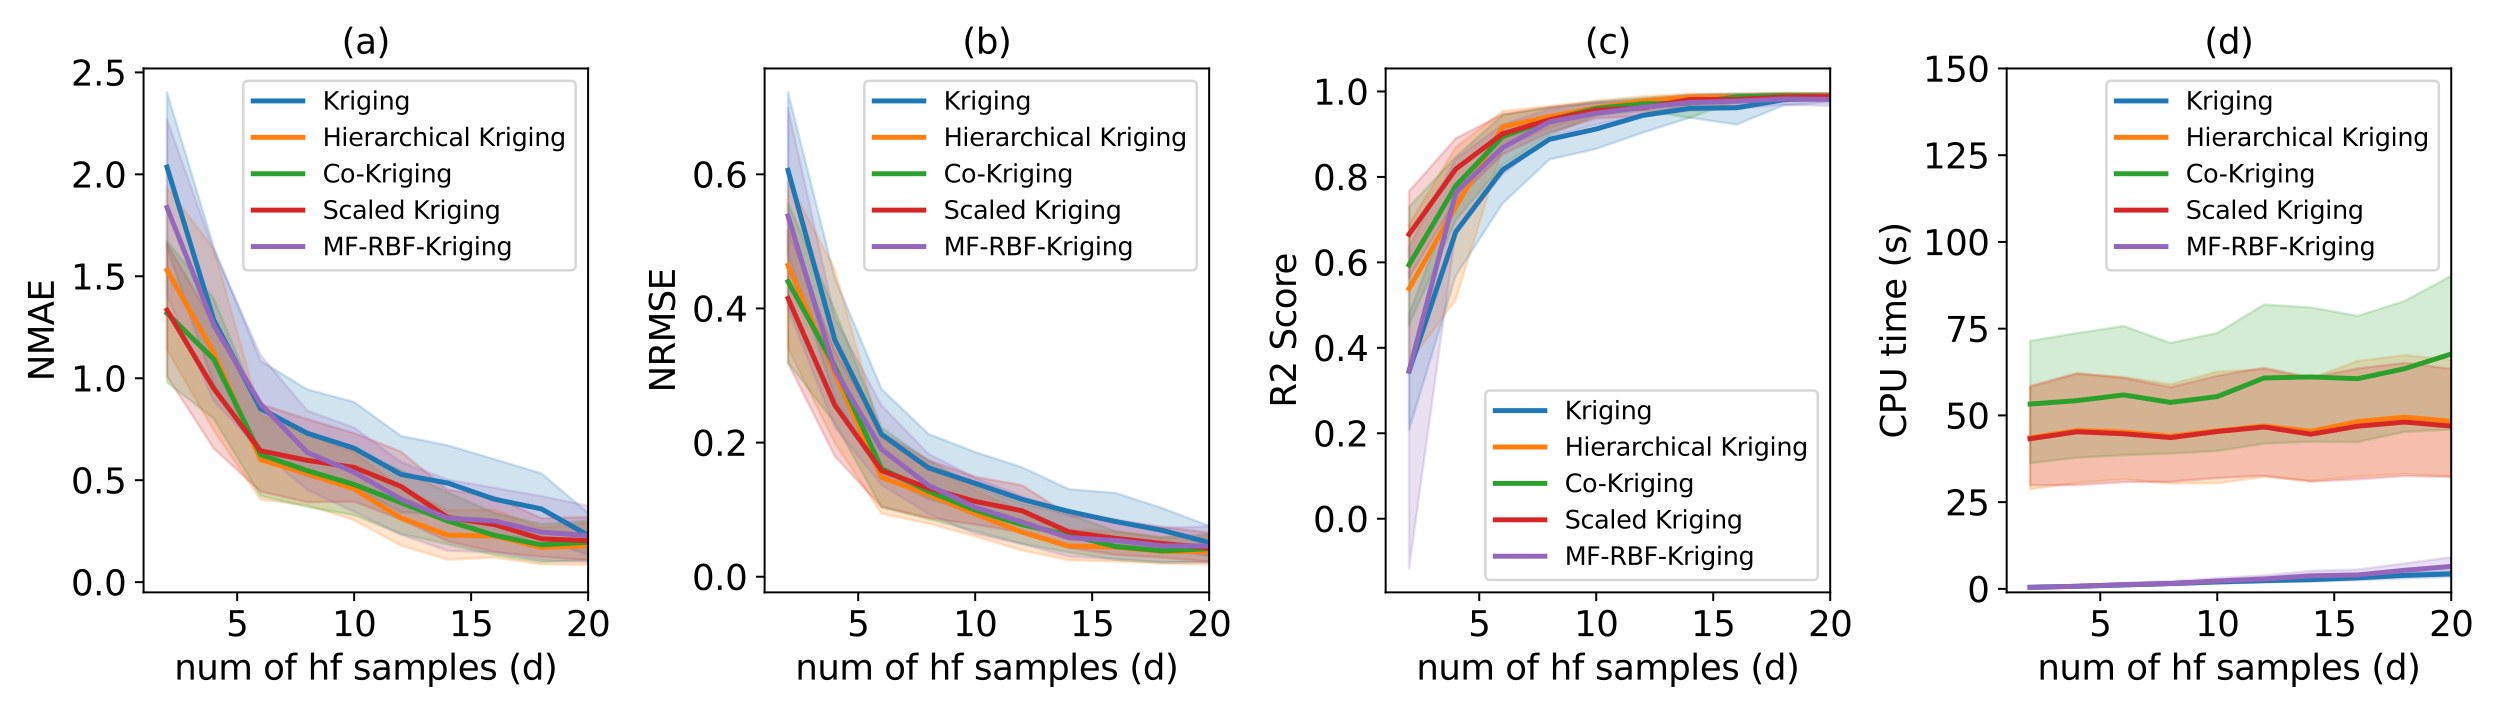 <?xml version="1.0" encoding="utf-8" standalone="no"?>
<!DOCTYPE svg PUBLIC "-//W3C//DTD SVG 1.1//EN"
  "http://www.w3.org/Graphics/SVG/1.1/DTD/svg11.dtd">
<svg xmlns:xlink="http://www.w3.org/1999/xlink" width="1008pt" height="288pt" viewBox="0 0 1008 288" xmlns="http://www.w3.org/2000/svg" version="1.1">
 <defs>
  <style type="text/css">*{stroke-linejoin: round; stroke-linecap: butt}</style>
 </defs>
 <g id="figure_1">
  <g id="patch_1">
   <path d="M 0 288 
L 1008 288 
L 1008 0 
L 0 0 
z
" style="fill: #ffffff"/>
  </g>
  <g id="axes_1">
   <g id="patch_2">
    <path d="M 57.89 238.84 
L 237.127 238.84 
L 237.127 27.6 
L 57.89 27.6 
z
" style="fill: #ffffff"/>
   </g>
   <g id="PolyCollection_1">
    <defs>
     <path id="m434b7b7e34" d="M 67.324 -250.798 
L 67.324 -188.404 
L 86.191 -132.816 
L 105.058 -103.441 
L 123.925 -96.012 
L 142.792 -91.479 
L 161.659 -81.509 
L 180.526 -80.159 
L 199.393 -72.019 
L 218.26 -70.799 
L 237.127 -64.261 
L 255.995 -64.286 
L 274.862 -62.305 
L 293.729 -63.229 
L 312.596 -60.832 
L 331.463 -60.931 
L 350.33 -60.212 
L 369.197 -59.826 
L 388.064 -59.278 
L 406.931 -59.362 
L 425.799 -58.762 
L 425.799 -78.207 
L 425.799 -78.207 
L 406.931 -75.102 
L 388.064 -79.167 
L 369.197 -81.233 
L 350.33 -75.73 
L 331.463 -79.114 
L 312.596 -80.701 
L 293.729 -83.529 
L 274.862 -83.011 
L 255.995 -86.597 
L 237.127 -81.163 
L 218.26 -97.129 
L 199.393 -102.83 
L 180.526 -108.401 
L 161.659 -112.202 
L 142.792 -125.906 
L 123.925 -130.951 
L 105.058 -142.496 
L 86.191 -188.354 
L 67.324 -250.798 
z
" style="stroke: #1f77b4; stroke-opacity: 0.2"/>
    </defs>
    <g clip-path="url(#p2d1d8fd1a2)">
     <use xlink:href="#m434b7b7e34" x="0" y="288" style="fill: #1f77b4; fill-opacity: 0.2; stroke: #1f77b4; stroke-opacity: 0.2"/>
    </g>
   </g>
   <g id="PolyCollection_2">
    <defs>
     <path id="m7a44b4ad3b" d="M 67.324 -212.354 
L 67.324 -147.101 
L 86.191 -114.456 
L 105.058 -86.585 
L 123.925 -84.299 
L 142.792 -78.276 
L 161.659 -68.043 
L 180.526 -62.319 
L 199.393 -63.199 
L 218.26 -60.456 
L 237.127 -60.253 
L 237.127 -77.047 
L 237.127 -77.047 
L 218.26 -75.266 
L 199.393 -82.448 
L 180.526 -82.191 
L 161.659 -91.549 
L 142.792 -105.609 
L 123.925 -112.879 
L 105.058 -120.638 
L 86.191 -187.587 
L 67.324 -212.354 
z
" style="stroke: #ff7f0e; stroke-opacity: 0.2"/>
    </defs>
    <g clip-path="url(#p2d1d8fd1a2)">
     <use xlink:href="#m7a44b4ad3b" x="0" y="288" style="fill: #ff7f0e; fill-opacity: 0.2; stroke: #ff7f0e; stroke-opacity: 0.2"/>
    </g>
   </g>
   <g id="PolyCollection_3">
    <defs>
     <path id="m7c9dbcfd84" d="M 67.324 -190.799 
L 67.324 -133.853 
L 86.191 -119.187 
L 105.058 -88.072 
L 123.925 -83.575 
L 142.792 -80.276 
L 161.659 -72.778 
L 180.526 -68.527 
L 199.393 -64.233 
L 218.26 -61.38 
L 237.127 -62.229 
L 237.127 -77.927 
L 237.127 -77.927 
L 218.26 -76.673 
L 199.393 -81.108 
L 180.526 -89.492 
L 161.659 -98.305 
L 142.792 -106.33 
L 123.925 -114.117 
L 105.058 -122.437 
L 86.191 -167.521 
L 67.324 -190.799 
z
" style="stroke: #2ca02c; stroke-opacity: 0.2"/>
    </defs>
    <g clip-path="url(#p2d1d8fd1a2)">
     <use xlink:href="#m7c9dbcfd84" x="0" y="288" style="fill: #2ca02c; fill-opacity: 0.2; stroke: #2ca02c; stroke-opacity: 0.2"/>
    </g>
   </g>
   <g id="PolyCollection_4">
    <defs>
     <path id="m2bdd084ea9" d="M 67.324 -189.798 
L 67.324 -136.295 
L 86.191 -107.169 
L 105.058 -89.779 
L 123.925 -85.513 
L 142.792 -85.781 
L 161.659 -78.555 
L 180.526 -69.77 
L 199.393 -65.443 
L 218.26 -63.511 
L 237.127 -62.172 
L 237.127 -79.49 
L 237.127 -79.49 
L 218.26 -79.068 
L 199.393 -87.683 
L 180.526 -90.443 
L 161.659 -105.915 
L 142.792 -113.324 
L 123.925 -118.986 
L 105.058 -125.031 
L 86.191 -157.336 
L 67.324 -189.798 
z
" style="stroke: #d62728; stroke-opacity: 0.2"/>
    </defs>
    <g clip-path="url(#p2d1d8fd1a2)">
     <use xlink:href="#m2bdd084ea9" x="0" y="288" style="fill: #d62728; fill-opacity: 0.2; stroke: #d62728; stroke-opacity: 0.2"/>
    </g>
   </g>
   <g id="PolyCollection_5">
    <defs>
     <path id="m90010e3ae8" d="M 67.324 -239.847 
L 67.324 -168.617 
L 86.191 -126.301 
L 105.058 -106.422 
L 123.925 -90.393 
L 142.792 -81.683 
L 161.659 -72.388 
L 180.526 -65.897 
L 199.393 -65.318 
L 218.26 -62.096 
L 237.127 -61.398 
L 237.127 -84.067 
L 237.127 -84.067 
L 218.26 -87.954 
L 199.393 -91.262 
L 180.526 -94.624 
L 161.659 -101.689 
L 142.792 -115.584 
L 123.925 -122.379 
L 105.058 -144.838 
L 86.191 -186.848 
L 67.324 -239.847 
z
" style="stroke: #9467bd; stroke-opacity: 0.2"/>
    </defs>
    <g clip-path="url(#p2d1d8fd1a2)">
     <use xlink:href="#m90010e3ae8" x="0" y="288" style="fill: #9467bd; fill-opacity: 0.2; stroke: #9467bd; stroke-opacity: 0.2"/>
    </g>
   </g>
   <g id="matplotlib.axis_1">
    <g id="xtick_1">
     <g id="line2d_1">
      <defs>
       <path id="mc9932d468a" d="M 0 0 
L 0 3.5 
" style="stroke: #000000; stroke-width: 0.8"/>
      </defs>
      <g>
       <use xlink:href="#mc9932d468a" x="95.624" y="238.84" style="stroke: #000000; stroke-width: 0.8"/>
      </g>
     </g>
     <g id="text_1">
      <!-- 5 -->
      <g transform="translate(91.17 256.478) scale(0.14 -0.14)">
       <defs>
        <path id="DejaVuSans-35" d="M 691 4666 
L 3169 4666 
L 3169 4134 
L 1269 4134 
L 1269 2991 
Q 1406 3038 1543 3061 
Q 1681 3084 1819 3084 
Q 2600 3084 3056 2656 
Q 3513 2228 3513 1497 
Q 3513 744 3044 326 
Q 2575 -91 1722 -91 
Q 1428 -91 1123 -41 
Q 819 9 494 109 
L 494 744 
Q 775 591 1075 516 
Q 1375 441 1709 441 
Q 2250 441 2565 725 
Q 2881 1009 2881 1497 
Q 2881 1984 2565 2268 
Q 2250 2553 1709 2553 
Q 1456 2553 1204 2497 
Q 953 2441 691 2322 
L 691 4666 
z
" transform="scale(0.016)"/>
       </defs>
       <use xlink:href="#DejaVuSans-35"/>
      </g>
     </g>
    </g>
    <g id="xtick_2">
     <g id="line2d_2">
      <g>
       <use xlink:href="#mc9932d468a" x="142.792" y="238.84" style="stroke: #000000; stroke-width: 0.8"/>
      </g>
     </g>
     <g id="text_2">
      <!-- 10 -->
      <g transform="translate(133.884 256.478) scale(0.14 -0.14)">
       <defs>
        <path id="DejaVuSans-31" d="M 794 531 
L 1825 531 
L 1825 4091 
L 703 3866 
L 703 4441 
L 1819 4666 
L 2450 4666 
L 2450 531 
L 3481 531 
L 3481 0 
L 794 0 
L 794 531 
z
" transform="scale(0.016)"/>
        <path id="DejaVuSans-30" d="M 2034 4250 
Q 1547 4250 1301 3770 
Q 1056 3291 1056 2328 
Q 1056 1369 1301 889 
Q 1547 409 2034 409 
Q 2525 409 2770 889 
Q 3016 1369 3016 2328 
Q 3016 3291 2770 3770 
Q 2525 4250 2034 4250 
z
M 2034 4750 
Q 2819 4750 3233 4129 
Q 3647 3509 3647 2328 
Q 3647 1150 3233 529 
Q 2819 -91 2034 -91 
Q 1250 -91 836 529 
Q 422 1150 422 2328 
Q 422 3509 836 4129 
Q 1250 4750 2034 4750 
z
" transform="scale(0.016)"/>
       </defs>
       <use xlink:href="#DejaVuSans-31"/>
       <use xlink:href="#DejaVuSans-30" x="63.623"/>
      </g>
     </g>
    </g>
    <g id="xtick_3">
     <g id="line2d_3">
      <g>
       <use xlink:href="#mc9932d468a" x="189.96" y="238.84" style="stroke: #000000; stroke-width: 0.8"/>
      </g>
     </g>
     <g id="text_3">
      <!-- 15 -->
      <g transform="translate(181.052 256.478) scale(0.14 -0.14)">
       <use xlink:href="#DejaVuSans-31"/>
       <use xlink:href="#DejaVuSans-35" x="63.623"/>
      </g>
     </g>
    </g>
    <g id="xtick_4">
     <g id="line2d_4">
      <g>
       <use xlink:href="#mc9932d468a" x="237.127" y="238.84" style="stroke: #000000; stroke-width: 0.8"/>
      </g>
     </g>
     <g id="text_4">
      <!-- 20 -->
      <g transform="translate(228.22 256.478) scale(0.14 -0.14)">
       <defs>
        <path id="DejaVuSans-32" d="M 1228 531 
L 3431 531 
L 3431 0 
L 469 0 
L 469 531 
Q 828 903 1448 1529 
Q 2069 2156 2228 2338 
Q 2531 2678 2651 2914 
Q 2772 3150 2772 3378 
Q 2772 3750 2511 3984 
Q 2250 4219 1831 4219 
Q 1534 4219 1204 4116 
Q 875 4013 500 3803 
L 500 4441 
Q 881 4594 1212 4672 
Q 1544 4750 1819 4750 
Q 2544 4750 2975 4387 
Q 3406 4025 3406 3419 
Q 3406 3131 3298 2873 
Q 3191 2616 2906 2266 
Q 2828 2175 2409 1742 
Q 1991 1309 1228 531 
z
" transform="scale(0.016)"/>
       </defs>
       <use xlink:href="#DejaVuSans-32"/>
       <use xlink:href="#DejaVuSans-30" x="63.623"/>
      </g>
     </g>
    </g>
    <g id="text_5">
     <!-- num of hf samples (d) -->
     <g transform="translate(70.268 274.027) scale(0.14 -0.14)">
      <defs>
       <path id="DejaVuSans-6e" d="M 3513 2113 
L 3513 0 
L 2938 0 
L 2938 2094 
Q 2938 2591 2744 2837 
Q 2550 3084 2163 3084 
Q 1697 3084 1428 2787 
Q 1159 2491 1159 1978 
L 1159 0 
L 581 0 
L 581 3500 
L 1159 3500 
L 1159 2956 
Q 1366 3272 1645 3428 
Q 1925 3584 2291 3584 
Q 2894 3584 3203 3211 
Q 3513 2838 3513 2113 
z
" transform="scale(0.016)"/>
       <path id="DejaVuSans-75" d="M 544 1381 
L 544 3500 
L 1119 3500 
L 1119 1403 
Q 1119 906 1312 657 
Q 1506 409 1894 409 
Q 2359 409 2629 706 
Q 2900 1003 2900 1516 
L 2900 3500 
L 3475 3500 
L 3475 0 
L 2900 0 
L 2900 538 
Q 2691 219 2414 64 
Q 2138 -91 1772 -91 
Q 1169 -91 856 284 
Q 544 659 544 1381 
z
M 1991 3584 
L 1991 3584 
z
" transform="scale(0.016)"/>
       <path id="DejaVuSans-6d" d="M 3328 2828 
Q 3544 3216 3844 3400 
Q 4144 3584 4550 3584 
Q 5097 3584 5394 3201 
Q 5691 2819 5691 2113 
L 5691 0 
L 5113 0 
L 5113 2094 
Q 5113 2597 4934 2840 
Q 4756 3084 4391 3084 
Q 3944 3084 3684 2787 
Q 3425 2491 3425 1978 
L 3425 0 
L 2847 0 
L 2847 2094 
Q 2847 2600 2669 2842 
Q 2491 3084 2119 3084 
Q 1678 3084 1418 2786 
Q 1159 2488 1159 1978 
L 1159 0 
L 581 0 
L 581 3500 
L 1159 3500 
L 1159 2956 
Q 1356 3278 1631 3431 
Q 1906 3584 2284 3584 
Q 2666 3584 2933 3390 
Q 3200 3197 3328 2828 
z
" transform="scale(0.016)"/>
       <path id="DejaVuSans-20" transform="scale(0.016)"/>
       <path id="DejaVuSans-6f" d="M 1959 3097 
Q 1497 3097 1228 2736 
Q 959 2375 959 1747 
Q 959 1119 1226 758 
Q 1494 397 1959 397 
Q 2419 397 2687 759 
Q 2956 1122 2956 1747 
Q 2956 2369 2687 2733 
Q 2419 3097 1959 3097 
z
M 1959 3584 
Q 2709 3584 3137 3096 
Q 3566 2609 3566 1747 
Q 3566 888 3137 398 
Q 2709 -91 1959 -91 
Q 1206 -91 779 398 
Q 353 888 353 1747 
Q 353 2609 779 3096 
Q 1206 3584 1959 3584 
z
" transform="scale(0.016)"/>
       <path id="DejaVuSans-66" d="M 2375 4863 
L 2375 4384 
L 1825 4384 
Q 1516 4384 1395 4259 
Q 1275 4134 1275 3809 
L 1275 3500 
L 2222 3500 
L 2222 3053 
L 1275 3053 
L 1275 0 
L 697 0 
L 697 3053 
L 147 3053 
L 147 3500 
L 697 3500 
L 697 3744 
Q 697 4328 969 4595 
Q 1241 4863 1831 4863 
L 2375 4863 
z
" transform="scale(0.016)"/>
       <path id="DejaVuSans-68" d="M 3513 2113 
L 3513 0 
L 2938 0 
L 2938 2094 
Q 2938 2591 2744 2837 
Q 2550 3084 2163 3084 
Q 1697 3084 1428 2787 
Q 1159 2491 1159 1978 
L 1159 0 
L 581 0 
L 581 4863 
L 1159 4863 
L 1159 2956 
Q 1366 3272 1645 3428 
Q 1925 3584 2291 3584 
Q 2894 3584 3203 3211 
Q 3513 2838 3513 2113 
z
" transform="scale(0.016)"/>
       <path id="DejaVuSans-73" d="M 2834 3397 
L 2834 2853 
Q 2591 2978 2328 3040 
Q 2066 3103 1784 3103 
Q 1356 3103 1142 2972 
Q 928 2841 928 2578 
Q 928 2378 1081 2264 
Q 1234 2150 1697 2047 
L 1894 2003 
Q 2506 1872 2764 1633 
Q 3022 1394 3022 966 
Q 3022 478 2636 193 
Q 2250 -91 1575 -91 
Q 1294 -91 989 -36 
Q 684 19 347 128 
L 347 722 
Q 666 556 975 473 
Q 1284 391 1588 391 
Q 1994 391 2212 530 
Q 2431 669 2431 922 
Q 2431 1156 2273 1281 
Q 2116 1406 1581 1522 
L 1381 1569 
Q 847 1681 609 1914 
Q 372 2147 372 2553 
Q 372 3047 722 3315 
Q 1072 3584 1716 3584 
Q 2034 3584 2315 3537 
Q 2597 3491 2834 3397 
z
" transform="scale(0.016)"/>
       <path id="DejaVuSans-61" d="M 2194 1759 
Q 1497 1759 1228 1600 
Q 959 1441 959 1056 
Q 959 750 1161 570 
Q 1363 391 1709 391 
Q 2188 391 2477 730 
Q 2766 1069 2766 1631 
L 2766 1759 
L 2194 1759 
z
M 3341 1997 
L 3341 0 
L 2766 0 
L 2766 531 
Q 2569 213 2275 61 
Q 1981 -91 1556 -91 
Q 1019 -91 701 211 
Q 384 513 384 1019 
Q 384 1609 779 1909 
Q 1175 2209 1959 2209 
L 2766 2209 
L 2766 2266 
Q 2766 2663 2505 2880 
Q 2244 3097 1772 3097 
Q 1472 3097 1187 3025 
Q 903 2953 641 2809 
L 641 3341 
Q 956 3463 1253 3523 
Q 1550 3584 1831 3584 
Q 2591 3584 2966 3190 
Q 3341 2797 3341 1997 
z
" transform="scale(0.016)"/>
       <path id="DejaVuSans-70" d="M 1159 525 
L 1159 -1331 
L 581 -1331 
L 581 3500 
L 1159 3500 
L 1159 2969 
Q 1341 3281 1617 3432 
Q 1894 3584 2278 3584 
Q 2916 3584 3314 3078 
Q 3713 2572 3713 1747 
Q 3713 922 3314 415 
Q 2916 -91 2278 -91 
Q 1894 -91 1617 61 
Q 1341 213 1159 525 
z
M 3116 1747 
Q 3116 2381 2855 2742 
Q 2594 3103 2138 3103 
Q 1681 3103 1420 2742 
Q 1159 2381 1159 1747 
Q 1159 1113 1420 752 
Q 1681 391 2138 391 
Q 2594 391 2855 752 
Q 3116 1113 3116 1747 
z
" transform="scale(0.016)"/>
       <path id="DejaVuSans-6c" d="M 603 4863 
L 1178 4863 
L 1178 0 
L 603 0 
L 603 4863 
z
" transform="scale(0.016)"/>
       <path id="DejaVuSans-65" d="M 3597 1894 
L 3597 1613 
L 953 1613 
Q 991 1019 1311 708 
Q 1631 397 2203 397 
Q 2534 397 2845 478 
Q 3156 559 3463 722 
L 3463 178 
Q 3153 47 2828 -22 
Q 2503 -91 2169 -91 
Q 1331 -91 842 396 
Q 353 884 353 1716 
Q 353 2575 817 3079 
Q 1281 3584 2069 3584 
Q 2775 3584 3186 3129 
Q 3597 2675 3597 1894 
z
M 3022 2063 
Q 3016 2534 2758 2815 
Q 2500 3097 2075 3097 
Q 1594 3097 1305 2825 
Q 1016 2553 972 2059 
L 3022 2063 
z
" transform="scale(0.016)"/>
       <path id="DejaVuSans-28" d="M 1984 4856 
Q 1566 4138 1362 3434 
Q 1159 2731 1159 2009 
Q 1159 1288 1364 580 
Q 1569 -128 1984 -844 
L 1484 -844 
Q 1016 -109 783 600 
Q 550 1309 550 2009 
Q 550 2706 781 3412 
Q 1013 4119 1484 4856 
L 1984 4856 
z
" transform="scale(0.016)"/>
       <path id="DejaVuSans-64" d="M 2906 2969 
L 2906 4863 
L 3481 4863 
L 3481 0 
L 2906 0 
L 2906 525 
Q 2725 213 2448 61 
Q 2172 -91 1784 -91 
Q 1150 -91 751 415 
Q 353 922 353 1747 
Q 353 2572 751 3078 
Q 1150 3584 1784 3584 
Q 2172 3584 2448 3432 
Q 2725 3281 2906 2969 
z
M 947 1747 
Q 947 1113 1208 752 
Q 1469 391 1925 391 
Q 2381 391 2643 752 
Q 2906 1113 2906 1747 
Q 2906 2381 2643 2742 
Q 2381 3103 1925 3103 
Q 1469 3103 1208 2742 
Q 947 2381 947 1747 
z
" transform="scale(0.016)"/>
       <path id="DejaVuSans-29" d="M 513 4856 
L 1013 4856 
Q 1481 4119 1714 3412 
Q 1947 2706 1947 2009 
Q 1947 1309 1714 600 
Q 1481 -109 1013 -844 
L 513 -844 
Q 928 -128 1133 580 
Q 1338 1288 1338 2009 
Q 1338 2731 1133 3434 
Q 928 4138 513 4856 
z
" transform="scale(0.016)"/>
      </defs>
      <use xlink:href="#DejaVuSans-6e"/>
      <use xlink:href="#DejaVuSans-75" x="63.379"/>
      <use xlink:href="#DejaVuSans-6d" x="126.758"/>
      <use xlink:href="#DejaVuSans-20" x="224.17"/>
      <use xlink:href="#DejaVuSans-6f" x="255.957"/>
      <use xlink:href="#DejaVuSans-66" x="317.139"/>
      <use xlink:href="#DejaVuSans-20" x="352.344"/>
      <use xlink:href="#DejaVuSans-68" x="384.131"/>
      <use xlink:href="#DejaVuSans-66" x="447.51"/>
      <use xlink:href="#DejaVuSans-20" x="482.715"/>
      <use xlink:href="#DejaVuSans-73" x="514.502"/>
      <use xlink:href="#DejaVuSans-61" x="566.602"/>
      <use xlink:href="#DejaVuSans-6d" x="627.881"/>
      <use xlink:href="#DejaVuSans-70" x="725.293"/>
      <use xlink:href="#DejaVuSans-6c" x="788.77"/>
      <use xlink:href="#DejaVuSans-65" x="816.553"/>
      <use xlink:href="#DejaVuSans-73" x="878.076"/>
      <use xlink:href="#DejaVuSans-20" x="930.176"/>
      <use xlink:href="#DejaVuSans-28" x="961.963"/>
      <use xlink:href="#DejaVuSans-64" x="1000.977"/>
      <use xlink:href="#DejaVuSans-29" x="1064.453"/>
     </g>
    </g>
   </g>
   <g id="matplotlib.axis_2">
    <g id="ytick_1">
     <g id="line2d_5">
      <defs>
       <path id="m41c8fc0344" d="M 0 0 
L -3.5 0 
" style="stroke: #000000; stroke-width: 0.8"/>
      </defs>
      <g>
       <use xlink:href="#m41c8fc0344" x="57.89" y="234.72" style="stroke: #000000; stroke-width: 0.8"/>
      </g>
     </g>
     <g id="text_6">
      <!-- 0.0 -->
      <g transform="translate(28.626 240.039) scale(0.14 -0.14)">
       <defs>
        <path id="DejaVuSans-2e" d="M 684 794 
L 1344 794 
L 1344 0 
L 684 0 
L 684 794 
z
" transform="scale(0.016)"/>
       </defs>
       <use xlink:href="#DejaVuSans-30"/>
       <use xlink:href="#DejaVuSans-2e" x="63.623"/>
       <use xlink:href="#DejaVuSans-30" x="95.41"/>
      </g>
     </g>
    </g>
    <g id="ytick_2">
     <g id="line2d_6">
      <g>
       <use xlink:href="#m41c8fc0344" x="57.89" y="193.613" style="stroke: #000000; stroke-width: 0.8"/>
      </g>
     </g>
     <g id="text_7">
      <!-- 0.5 -->
      <g transform="translate(28.626 198.932) scale(0.14 -0.14)">
       <use xlink:href="#DejaVuSans-30"/>
       <use xlink:href="#DejaVuSans-2e" x="63.623"/>
       <use xlink:href="#DejaVuSans-35" x="95.41"/>
      </g>
     </g>
    </g>
    <g id="ytick_3">
     <g id="line2d_7">
      <g>
       <use xlink:href="#m41c8fc0344" x="57.89" y="152.507" style="stroke: #000000; stroke-width: 0.8"/>
      </g>
     </g>
     <g id="text_8">
      <!-- 1.0 -->
      <g transform="translate(28.626 157.826) scale(0.14 -0.14)">
       <use xlink:href="#DejaVuSans-31"/>
       <use xlink:href="#DejaVuSans-2e" x="63.623"/>
       <use xlink:href="#DejaVuSans-30" x="95.41"/>
      </g>
     </g>
    </g>
    <g id="ytick_4">
     <g id="line2d_8">
      <g>
       <use xlink:href="#m41c8fc0344" x="57.89" y="111.4" style="stroke: #000000; stroke-width: 0.8"/>
      </g>
     </g>
     <g id="text_9">
      <!-- 1.5 -->
      <g transform="translate(28.626 116.719) scale(0.14 -0.14)">
       <use xlink:href="#DejaVuSans-31"/>
       <use xlink:href="#DejaVuSans-2e" x="63.623"/>
       <use xlink:href="#DejaVuSans-35" x="95.41"/>
      </g>
     </g>
    </g>
    <g id="ytick_5">
     <g id="line2d_9">
      <g>
       <use xlink:href="#m41c8fc0344" x="57.89" y="70.293" style="stroke: #000000; stroke-width: 0.8"/>
      </g>
     </g>
     <g id="text_10">
      <!-- 2.0 -->
      <g transform="translate(28.626 75.612) scale(0.14 -0.14)">
       <use xlink:href="#DejaVuSans-32"/>
       <use xlink:href="#DejaVuSans-2e" x="63.623"/>
       <use xlink:href="#DejaVuSans-30" x="95.41"/>
      </g>
     </g>
    </g>
    <g id="ytick_6">
     <g id="line2d_10">
      <g>
       <use xlink:href="#m41c8fc0344" x="57.89" y="29.187" style="stroke: #000000; stroke-width: 0.8"/>
      </g>
     </g>
     <g id="text_11">
      <!-- 2.5 -->
      <g transform="translate(28.626 34.506) scale(0.14 -0.14)">
       <use xlink:href="#DejaVuSans-32"/>
       <use xlink:href="#DejaVuSans-2e" x="63.623"/>
       <use xlink:href="#DejaVuSans-35" x="95.41"/>
      </g>
     </g>
    </g>
    <g id="text_12">
     <!-- NMAE -->
     <g transform="translate(21.714 153.708) rotate(-90) scale(0.14 -0.14)">
      <defs>
       <path id="DejaVuSans-4e" d="M 628 4666 
L 1478 4666 
L 3547 763 
L 3547 4666 
L 4159 4666 
L 4159 0 
L 3309 0 
L 1241 3903 
L 1241 0 
L 628 0 
L 628 4666 
z
" transform="scale(0.016)"/>
       <path id="DejaVuSans-4d" d="M 628 4666 
L 1569 4666 
L 2759 1491 
L 3956 4666 
L 4897 4666 
L 4897 0 
L 4281 0 
L 4281 4097 
L 3078 897 
L 2444 897 
L 1241 4097 
L 1241 0 
L 628 0 
L 628 4666 
z
" transform="scale(0.016)"/>
       <path id="DejaVuSans-41" d="M 2188 4044 
L 1331 1722 
L 3047 1722 
L 2188 4044 
z
M 1831 4666 
L 2547 4666 
L 4325 0 
L 3669 0 
L 3244 1197 
L 1141 1197 
L 716 0 
L 50 0 
L 1831 4666 
z
" transform="scale(0.016)"/>
       <path id="DejaVuSans-45" d="M 628 4666 
L 3578 4666 
L 3578 4134 
L 1259 4134 
L 1259 2753 
L 3481 2753 
L 3481 2222 
L 1259 2222 
L 1259 531 
L 3634 531 
L 3634 0 
L 628 0 
L 628 4666 
z
" transform="scale(0.016)"/>
      </defs>
      <use xlink:href="#DejaVuSans-4e"/>
      <use xlink:href="#DejaVuSans-4d" x="74.805"/>
      <use xlink:href="#DejaVuSans-41" x="161.084"/>
      <use xlink:href="#DejaVuSans-45" x="229.492"/>
     </g>
    </g>
   </g>
   <g id="line2d_11">
    <path d="M 67.324 67.371 
L 86.191 129.074 
L 105.058 164.751 
L 123.925 174.715 
L 142.792 180.715 
L 161.659 191.291 
L 180.526 194.76 
L 199.393 201.304 
L 218.26 205.192 
L 237.127 215.815 
L 255.995 213.495 
L 274.862 216.569 
L 293.729 215.941 
L 312.596 217.797 
L 331.463 219.268 
L 350.33 220.633 
L 369.197 218.347 
L 388.064 220.026 
L 406.931 221.306 
L 425.799 221.147 
" clip-path="url(#p2d1d8fd1a2)" style="fill: none; stroke: #1f77b4; stroke-width: 2; stroke-linecap: square"/>
   </g>
   <g id="line2d_12">
    <path d="M 67.324 108.951 
L 86.191 142.251 
L 105.058 185.317 
L 123.925 191.051 
L 142.792 197.126 
L 161.659 208.891 
L 180.526 215.767 
L 199.393 216.08 
L 218.26 220.758 
L 237.127 219.952 
" clip-path="url(#p2d1d8fd1a2)" style="fill: none; stroke: #ff7f0e; stroke-width: 2; stroke-linecap: square"/>
   </g>
   <g id="line2d_13">
    <path d="M 67.324 126.332 
L 86.191 144.819 
L 105.058 183.293 
L 123.925 189.783 
L 142.792 195.361 
L 161.659 202.664 
L 180.526 210.104 
L 199.393 215.857 
L 218.26 219.643 
L 237.127 218.638 
" clip-path="url(#p2d1d8fd1a2)" style="fill: none; stroke: #2ca02c; stroke-width: 2; stroke-linecap: square"/>
   </g>
   <g id="line2d_14">
    <path d="M 67.324 125.043 
L 86.191 156.648 
L 105.058 181.745 
L 123.925 185.64 
L 142.792 188.464 
L 161.659 196.119 
L 180.526 208.639 
L 199.393 211.507 
L 218.26 217.283 
L 237.127 218.011 
" clip-path="url(#p2d1d8fd1a2)" style="fill: none; stroke: #d62728; stroke-width: 2; stroke-linecap: square"/>
   </g>
   <g id="line2d_15">
    <path d="M 67.324 83.657 
L 86.191 131.129 
L 105.058 162.9 
L 123.925 182.47 
L 142.792 190.407 
L 161.659 201.264 
L 180.526 208.952 
L 199.393 210.055 
L 218.26 214.544 
L 237.127 215.957 
" clip-path="url(#p2d1d8fd1a2)" style="fill: none; stroke: #9467bd; stroke-width: 2; stroke-linecap: square"/>
   </g>
   <g id="patch_3">
    <path d="M 57.89 238.84 
L 57.89 27.6 
" style="fill: none; stroke: #000000; stroke-width: 0.8; stroke-linejoin: miter; stroke-linecap: square"/>
   </g>
   <g id="patch_4">
    <path d="M 237.127 238.84 
L 237.127 27.6 
" style="fill: none; stroke: #000000; stroke-width: 0.8; stroke-linejoin: miter; stroke-linecap: square"/>
   </g>
   <g id="patch_5">
    <path d="M 57.89 238.84 
L 237.127 238.84 
" style="fill: none; stroke: #000000; stroke-width: 0.8; stroke-linejoin: miter; stroke-linecap: square"/>
   </g>
   <g id="patch_6">
    <path d="M 57.89 27.6 
L 237.127 27.6 
" style="fill: none; stroke: #000000; stroke-width: 0.8; stroke-linejoin: miter; stroke-linecap: square"/>
   </g>
   <g id="text_13">
    <!-- (a) -->
    <g transform="translate(137.757 21.6) scale(0.14 -0.14)">
     <use xlink:href="#DejaVuSans-28"/>
     <use xlink:href="#DejaVuSans-61" x="39.014"/>
     <use xlink:href="#DejaVuSans-29" x="100.293"/>
    </g>
   </g>
   <g id="legend_1">
    <g id="patch_7">
     <path d="M 100.095 108.991 
L 230.127 108.991 
Q 232.127 108.991 232.127 106.991 
L 232.127 34.6 
Q 232.127 32.6 230.127 32.6 
L 100.095 32.6 
Q 98.095 32.6 98.095 34.6 
L 98.095 106.991 
Q 98.095 108.991 100.095 108.991 
z
" style="fill: #ffffff; opacity: 0.8; stroke: #cccccc; stroke-linejoin: miter"/>
    </g>
    <g id="line2d_16">
     <path d="M 102.095 40.698 
L 112.095 40.698 
L 122.095 40.698 
" style="fill: none; stroke: #1f77b4; stroke-width: 2; stroke-linecap: square"/>
    </g>
    <g id="text_14">
     <!-- Kriging -->
     <g transform="translate(130.095 44.198) scale(0.1 -0.1)">
      <defs>
       <path id="DejaVuSans-4b" d="M 628 4666 
L 1259 4666 
L 1259 2694 
L 3353 4666 
L 4166 4666 
L 1850 2491 
L 4331 0 
L 3500 0 
L 1259 2247 
L 1259 0 
L 628 0 
L 628 4666 
z
" transform="scale(0.016)"/>
       <path id="DejaVuSans-72" d="M 2631 2963 
Q 2534 3019 2420 3045 
Q 2306 3072 2169 3072 
Q 1681 3072 1420 2755 
Q 1159 2438 1159 1844 
L 1159 0 
L 581 0 
L 581 3500 
L 1159 3500 
L 1159 2956 
Q 1341 3275 1631 3429 
Q 1922 3584 2338 3584 
Q 2397 3584 2469 3576 
Q 2541 3569 2628 3553 
L 2631 2963 
z
" transform="scale(0.016)"/>
       <path id="DejaVuSans-69" d="M 603 3500 
L 1178 3500 
L 1178 0 
L 603 0 
L 603 3500 
z
M 603 4863 
L 1178 4863 
L 1178 4134 
L 603 4134 
L 603 4863 
z
" transform="scale(0.016)"/>
       <path id="DejaVuSans-67" d="M 2906 1791 
Q 2906 2416 2648 2759 
Q 2391 3103 1925 3103 
Q 1463 3103 1205 2759 
Q 947 2416 947 1791 
Q 947 1169 1205 825 
Q 1463 481 1925 481 
Q 2391 481 2648 825 
Q 2906 1169 2906 1791 
z
M 3481 434 
Q 3481 -459 3084 -895 
Q 2688 -1331 1869 -1331 
Q 1566 -1331 1297 -1286 
Q 1028 -1241 775 -1147 
L 775 -588 
Q 1028 -725 1275 -790 
Q 1522 -856 1778 -856 
Q 2344 -856 2625 -561 
Q 2906 -266 2906 331 
L 2906 616 
Q 2728 306 2450 153 
Q 2172 0 1784 0 
Q 1141 0 747 490 
Q 353 981 353 1791 
Q 353 2603 747 3093 
Q 1141 3584 1784 3584 
Q 2172 3584 2450 3431 
Q 2728 3278 2906 2969 
L 2906 3500 
L 3481 3500 
L 3481 434 
z
" transform="scale(0.016)"/>
      </defs>
      <use xlink:href="#DejaVuSans-4b"/>
      <use xlink:href="#DejaVuSans-72" x="65.576"/>
      <use xlink:href="#DejaVuSans-69" x="106.689"/>
      <use xlink:href="#DejaVuSans-67" x="134.473"/>
      <use xlink:href="#DejaVuSans-69" x="197.949"/>
      <use xlink:href="#DejaVuSans-6e" x="225.732"/>
      <use xlink:href="#DejaVuSans-67" x="289.111"/>
     </g>
    </g>
    <g id="line2d_17">
     <path d="M 102.095 55.377 
L 112.095 55.377 
L 122.095 55.377 
" style="fill: none; stroke: #ff7f0e; stroke-width: 2; stroke-linecap: square"/>
    </g>
    <g id="text_15">
     <!-- Hierarchical Kriging -->
     <g transform="translate(130.095 58.877) scale(0.1 -0.1)">
      <defs>
       <path id="DejaVuSans-48" d="M 628 4666 
L 1259 4666 
L 1259 2753 
L 3553 2753 
L 3553 4666 
L 4184 4666 
L 4184 0 
L 3553 0 
L 3553 2222 
L 1259 2222 
L 1259 0 
L 628 0 
L 628 4666 
z
" transform="scale(0.016)"/>
       <path id="DejaVuSans-63" d="M 3122 3366 
L 3122 2828 
Q 2878 2963 2633 3030 
Q 2388 3097 2138 3097 
Q 1578 3097 1268 2742 
Q 959 2388 959 1747 
Q 959 1106 1268 751 
Q 1578 397 2138 397 
Q 2388 397 2633 464 
Q 2878 531 3122 666 
L 3122 134 
Q 2881 22 2623 -34 
Q 2366 -91 2075 -91 
Q 1284 -91 818 406 
Q 353 903 353 1747 
Q 353 2603 823 3093 
Q 1294 3584 2113 3584 
Q 2378 3584 2631 3529 
Q 2884 3475 3122 3366 
z
" transform="scale(0.016)"/>
      </defs>
      <use xlink:href="#DejaVuSans-48"/>
      <use xlink:href="#DejaVuSans-69" x="75.195"/>
      <use xlink:href="#DejaVuSans-65" x="102.979"/>
      <use xlink:href="#DejaVuSans-72" x="164.502"/>
      <use xlink:href="#DejaVuSans-61" x="205.615"/>
      <use xlink:href="#DejaVuSans-72" x="266.895"/>
      <use xlink:href="#DejaVuSans-63" x="305.758"/>
      <use xlink:href="#DejaVuSans-68" x="360.738"/>
      <use xlink:href="#DejaVuSans-69" x="424.117"/>
      <use xlink:href="#DejaVuSans-63" x="451.9"/>
      <use xlink:href="#DejaVuSans-61" x="506.881"/>
      <use xlink:href="#DejaVuSans-6c" x="568.16"/>
      <use xlink:href="#DejaVuSans-20" x="595.943"/>
      <use xlink:href="#DejaVuSans-4b" x="627.73"/>
      <use xlink:href="#DejaVuSans-72" x="693.307"/>
      <use xlink:href="#DejaVuSans-69" x="734.42"/>
      <use xlink:href="#DejaVuSans-67" x="762.203"/>
      <use xlink:href="#DejaVuSans-69" x="825.68"/>
      <use xlink:href="#DejaVuSans-6e" x="853.463"/>
      <use xlink:href="#DejaVuSans-67" x="916.842"/>
     </g>
    </g>
    <g id="line2d_18">
     <path d="M 102.095 70.055 
L 112.095 70.055 
L 122.095 70.055 
" style="fill: none; stroke: #2ca02c; stroke-width: 2; stroke-linecap: square"/>
    </g>
    <g id="text_16">
     <!-- Co-Kriging -->
     <g transform="translate(130.095 73.555) scale(0.1 -0.1)">
      <defs>
       <path id="DejaVuSans-43" d="M 4122 4306 
L 4122 3641 
Q 3803 3938 3442 4084 
Q 3081 4231 2675 4231 
Q 1875 4231 1450 3742 
Q 1025 3253 1025 2328 
Q 1025 1406 1450 917 
Q 1875 428 2675 428 
Q 3081 428 3442 575 
Q 3803 722 4122 1019 
L 4122 359 
Q 3791 134 3420 21 
Q 3050 -91 2638 -91 
Q 1578 -91 968 557 
Q 359 1206 359 2328 
Q 359 3453 968 4101 
Q 1578 4750 2638 4750 
Q 3056 4750 3426 4639 
Q 3797 4528 4122 4306 
z
" transform="scale(0.016)"/>
       <path id="DejaVuSans-2d" d="M 313 2009 
L 1997 2009 
L 1997 1497 
L 313 1497 
L 313 2009 
z
" transform="scale(0.016)"/>
      </defs>
      <use xlink:href="#DejaVuSans-43"/>
      <use xlink:href="#DejaVuSans-6f" x="69.824"/>
      <use xlink:href="#DejaVuSans-2d" x="132.881"/>
      <use xlink:href="#DejaVuSans-4b" x="168.965"/>
      <use xlink:href="#DejaVuSans-72" x="234.541"/>
      <use xlink:href="#DejaVuSans-69" x="275.654"/>
      <use xlink:href="#DejaVuSans-67" x="303.438"/>
      <use xlink:href="#DejaVuSans-69" x="366.914"/>
      <use xlink:href="#DejaVuSans-6e" x="394.697"/>
      <use xlink:href="#DejaVuSans-67" x="458.076"/>
     </g>
    </g>
    <g id="line2d_19">
     <path d="M 102.095 84.733 
L 112.095 84.733 
L 122.095 84.733 
" style="fill: none; stroke: #d62728; stroke-width: 2; stroke-linecap: square"/>
    </g>
    <g id="text_17">
     <!-- Scaled Kriging -->
     <g transform="translate(130.095 88.233) scale(0.1 -0.1)">
      <defs>
       <path id="DejaVuSans-53" d="M 3425 4513 
L 3425 3897 
Q 3066 4069 2747 4153 
Q 2428 4238 2131 4238 
Q 1616 4238 1336 4038 
Q 1056 3838 1056 3469 
Q 1056 3159 1242 3001 
Q 1428 2844 1947 2747 
L 2328 2669 
Q 3034 2534 3370 2195 
Q 3706 1856 3706 1288 
Q 3706 609 3251 259 
Q 2797 -91 1919 -91 
Q 1588 -91 1214 -16 
Q 841 59 441 206 
L 441 856 
Q 825 641 1194 531 
Q 1563 422 1919 422 
Q 2459 422 2753 634 
Q 3047 847 3047 1241 
Q 3047 1584 2836 1778 
Q 2625 1972 2144 2069 
L 1759 2144 
Q 1053 2284 737 2584 
Q 422 2884 422 3419 
Q 422 4038 858 4394 
Q 1294 4750 2059 4750 
Q 2388 4750 2728 4690 
Q 3069 4631 3425 4513 
z
" transform="scale(0.016)"/>
      </defs>
      <use xlink:href="#DejaVuSans-53"/>
      <use xlink:href="#DejaVuSans-63" x="63.477"/>
      <use xlink:href="#DejaVuSans-61" x="118.457"/>
      <use xlink:href="#DejaVuSans-6c" x="179.736"/>
      <use xlink:href="#DejaVuSans-65" x="207.52"/>
      <use xlink:href="#DejaVuSans-64" x="269.043"/>
      <use xlink:href="#DejaVuSans-20" x="332.52"/>
      <use xlink:href="#DejaVuSans-4b" x="364.307"/>
      <use xlink:href="#DejaVuSans-72" x="429.883"/>
      <use xlink:href="#DejaVuSans-69" x="470.996"/>
      <use xlink:href="#DejaVuSans-67" x="498.779"/>
      <use xlink:href="#DejaVuSans-69" x="562.256"/>
      <use xlink:href="#DejaVuSans-6e" x="590.039"/>
      <use xlink:href="#DejaVuSans-67" x="653.418"/>
     </g>
    </g>
    <g id="line2d_20">
     <path d="M 102.095 99.411 
L 112.095 99.411 
L 122.095 99.411 
" style="fill: none; stroke: #9467bd; stroke-width: 2; stroke-linecap: square"/>
    </g>
    <g id="text_18">
     <!-- MF-RBF-Kriging -->
     <g transform="translate(130.095 102.911) scale(0.1 -0.1)">
      <defs>
       <path id="DejaVuSans-46" d="M 628 4666 
L 3309 4666 
L 3309 4134 
L 1259 4134 
L 1259 2759 
L 3109 2759 
L 3109 2228 
L 1259 2228 
L 1259 0 
L 628 0 
L 628 4666 
z
" transform="scale(0.016)"/>
       <path id="DejaVuSans-52" d="M 2841 2188 
Q 3044 2119 3236 1894 
Q 3428 1669 3622 1275 
L 4263 0 
L 3584 0 
L 2988 1197 
Q 2756 1666 2539 1819 
Q 2322 1972 1947 1972 
L 1259 1972 
L 1259 0 
L 628 0 
L 628 4666 
L 2053 4666 
Q 2853 4666 3247 4331 
Q 3641 3997 3641 3322 
Q 3641 2881 3436 2590 
Q 3231 2300 2841 2188 
z
M 1259 4147 
L 1259 2491 
L 2053 2491 
Q 2509 2491 2742 2702 
Q 2975 2913 2975 3322 
Q 2975 3731 2742 3939 
Q 2509 4147 2053 4147 
L 1259 4147 
z
" transform="scale(0.016)"/>
       <path id="DejaVuSans-42" d="M 1259 2228 
L 1259 519 
L 2272 519 
Q 2781 519 3026 730 
Q 3272 941 3272 1375 
Q 3272 1813 3026 2020 
Q 2781 2228 2272 2228 
L 1259 2228 
z
M 1259 4147 
L 1259 2741 
L 2194 2741 
Q 2656 2741 2882 2914 
Q 3109 3088 3109 3444 
Q 3109 3797 2882 3972 
Q 2656 4147 2194 4147 
L 1259 4147 
z
M 628 4666 
L 2241 4666 
Q 2963 4666 3353 4366 
Q 3744 4066 3744 3513 
Q 3744 3084 3544 2831 
Q 3344 2578 2956 2516 
Q 3422 2416 3680 2098 
Q 3938 1781 3938 1306 
Q 3938 681 3513 340 
Q 3088 0 2303 0 
L 628 0 
L 628 4666 
z
" transform="scale(0.016)"/>
      </defs>
      <use xlink:href="#DejaVuSans-4d"/>
      <use xlink:href="#DejaVuSans-46" x="86.279"/>
      <use xlink:href="#DejaVuSans-2d" x="143.799"/>
      <use xlink:href="#DejaVuSans-52" x="179.883"/>
      <use xlink:href="#DejaVuSans-42" x="249.365"/>
      <use xlink:href="#DejaVuSans-46" x="317.969"/>
      <use xlink:href="#DejaVuSans-2d" x="375.488"/>
      <use xlink:href="#DejaVuSans-4b" x="411.572"/>
      <use xlink:href="#DejaVuSans-72" x="477.148"/>
      <use xlink:href="#DejaVuSans-69" x="518.262"/>
      <use xlink:href="#DejaVuSans-67" x="546.045"/>
      <use xlink:href="#DejaVuSans-69" x="609.521"/>
      <use xlink:href="#DejaVuSans-6e" x="637.305"/>
      <use xlink:href="#DejaVuSans-67" x="700.684"/>
     </g>
    </g>
   </g>
  </g>
  <g id="axes_2">
   <g id="patch_8">
    <path d="M 308.293 238.84 
L 487.53 238.84 
L 487.53 27.6 
L 308.293 27.6 
z
" style="fill: #ffffff"/>
   </g>
   <g id="PolyCollection_6">
    <defs>
     <path id="m8ea448eb48" d="M 317.726 -250.798 
L 317.726 -185.981 
L 336.593 -127.503 
L 355.46 -96.352 
L 374.327 -86.77 
L 393.194 -81.3 
L 412.062 -76.246 
L 430.929 -72.873 
L 449.796 -68.413 
L 468.663 -66.613 
L 487.53 -63.763 
L 506.397 -62.378 
L 525.264 -61.627 
L 544.131 -61.011 
L 562.998 -60.845 
L 581.866 -60.193 
L 600.733 -59.936 
L 619.6 -59.374 
L 638.467 -58.984 
L 657.334 -58.809 
L 676.201 -58.762 
L 676.201 -67.701 
L 676.201 -67.701 
L 657.334 -67.963 
L 638.467 -71.204 
L 619.6 -73.034 
L 600.733 -72.302 
L 581.866 -71.21 
L 562.998 -72.78 
L 544.131 -75.652 
L 525.264 -78.74 
L 506.397 -74.61 
L 487.53 -75.972 
L 468.663 -83.101 
L 449.796 -89.214 
L 430.929 -90.761 
L 412.062 -99.601 
L 393.194 -105.701 
L 374.327 -113.037 
L 355.46 -131.078 
L 336.593 -175.948 
L 317.726 -250.798 
z
" style="stroke: #1f77b4; stroke-opacity: 0.2"/>
    </defs>
    <g clip-path="url(#p3dbda205a2)">
     <use xlink:href="#m8ea448eb48" x="0" y="288" style="fill: #1f77b4; fill-opacity: 0.2; stroke: #1f77b4; stroke-opacity: 0.2"/>
    </g>
   </g>
   <g id="PolyCollection_7">
    <defs>
     <path id="m83de5e8b85" d="M 317.726 -215.203 
L 317.726 -147.735 
L 336.593 -109.381 
L 355.46 -80.896 
L 374.327 -76.911 
L 393.194 -71.753 
L 412.062 -66.091 
L 430.929 -62.134 
L 449.796 -61.619 
L 468.663 -60.719 
L 487.53 -60.4 
L 487.53 -71.616 
L 487.53 -71.616 
L 468.663 -71.167 
L 449.796 -73.65 
L 430.929 -74.456 
L 412.062 -81.881 
L 393.194 -90.396 
L 374.327 -100.786 
L 355.46 -111.255 
L 336.593 -179.394 
L 317.726 -215.203 
z
" style="stroke: #ff7f0e; stroke-opacity: 0.2"/>
    </defs>
    <g clip-path="url(#p3dbda205a2)">
     <use xlink:href="#m83de5e8b85" x="0" y="288" style="fill: #ff7f0e; fill-opacity: 0.2; stroke: #ff7f0e; stroke-opacity: 0.2"/>
    </g>
   </g>
   <g id="PolyCollection_8">
    <defs>
     <path id="ma094b238fb" d="M 317.726 -206.058 
L 317.726 -141.813 
L 336.593 -117.577 
L 355.46 -83.445 
L 374.327 -78.755 
L 393.194 -73.834 
L 412.062 -68.783 
L 430.929 -65.258 
L 449.796 -62.334 
L 468.663 -61.156 
L 487.53 -61.536 
L 487.53 -72.652 
L 487.53 -72.652 
L 468.663 -71.354 
L 449.796 -73.823 
L 430.929 -80.622 
L 412.062 -84.887 
L 393.194 -91.806 
L 374.327 -102.377 
L 355.46 -115.584 
L 336.593 -162.902 
L 317.726 -206.058 
z
" style="stroke: #2ca02c; stroke-opacity: 0.2"/>
    </defs>
    <g clip-path="url(#p3dbda205a2)">
     <use xlink:href="#ma094b238fb" x="0" y="288" style="fill: #2ca02c; fill-opacity: 0.2; stroke: #2ca02c; stroke-opacity: 0.2"/>
    </g>
   </g>
   <g id="PolyCollection_9">
    <defs>
     <path id="m2e98fa8a86" d="M 317.726 -195.394 
L 317.726 -141.582 
L 336.593 -104.08 
L 355.46 -83.648 
L 374.327 -79.213 
L 393.194 -76.481 
L 412.062 -73.319 
L 430.929 -67.144 
L 449.796 -64.321 
L 468.663 -63.207 
L 487.53 -61.505 
L 487.53 -73.197 
L 487.53 -73.197 
L 468.663 -75.561 
L 449.796 -77.949 
L 430.929 -80.376 
L 412.062 -92.333 
L 393.194 -95.709 
L 374.327 -102.423 
L 355.46 -113.682 
L 336.593 -146.453 
L 317.726 -195.394 
z
" style="stroke: #d62728; stroke-opacity: 0.2"/>
    </defs>
    <g clip-path="url(#p3dbda205a2)">
     <use xlink:href="#m2e98fa8a86" x="0" y="288" style="fill: #d62728; fill-opacity: 0.2; stroke: #d62728; stroke-opacity: 0.2"/>
    </g>
   </g>
   <g id="PolyCollection_10">
    <defs>
     <path id="me02de9ab25" d="M 317.726 -244.401 
L 317.726 -163.564 
L 336.593 -115.793 
L 355.46 -92.441 
L 374.327 -80.796 
L 393.194 -72.826 
L 412.062 -68.644 
L 430.929 -63.547 
L 449.796 -62.58 
L 468.663 -61.436 
L 487.53 -61.246 
L 487.53 -75.782 
L 487.53 -75.782 
L 468.663 -75.195 
L 449.796 -78.592 
L 430.929 -79.95 
L 412.062 -87.927 
L 393.194 -95.305 
L 374.327 -105.033 
L 355.46 -124.442 
L 336.593 -159.796 
L 317.726 -244.401 
z
" style="stroke: #9467bd; stroke-opacity: 0.2"/>
    </defs>
    <g clip-path="url(#p3dbda205a2)">
     <use xlink:href="#me02de9ab25" x="0" y="288" style="fill: #9467bd; fill-opacity: 0.2; stroke: #9467bd; stroke-opacity: 0.2"/>
    </g>
   </g>
   <g id="matplotlib.axis_3">
    <g id="xtick_5">
     <g id="line2d_21">
      <g>
       <use xlink:href="#mc9932d468a" x="346.027" y="238.84" style="stroke: #000000; stroke-width: 0.8"/>
      </g>
     </g>
     <g id="text_19">
      <!-- 5 -->
      <g transform="translate(341.573 256.478) scale(0.14 -0.14)">
       <use xlink:href="#DejaVuSans-35"/>
      </g>
     </g>
    </g>
    <g id="xtick_6">
     <g id="line2d_22">
      <g>
       <use xlink:href="#mc9932d468a" x="393.194" y="238.84" style="stroke: #000000; stroke-width: 0.8"/>
      </g>
     </g>
     <g id="text_20">
      <!-- 10 -->
      <g transform="translate(384.287 256.478) scale(0.14 -0.14)">
       <use xlink:href="#DejaVuSans-31"/>
       <use xlink:href="#DejaVuSans-30" x="63.623"/>
      </g>
     </g>
    </g>
    <g id="xtick_7">
     <g id="line2d_23">
      <g>
       <use xlink:href="#mc9932d468a" x="440.362" y="238.84" style="stroke: #000000; stroke-width: 0.8"/>
      </g>
     </g>
     <g id="text_21">
      <!-- 15 -->
      <g transform="translate(431.455 256.478) scale(0.14 -0.14)">
       <use xlink:href="#DejaVuSans-31"/>
       <use xlink:href="#DejaVuSans-35" x="63.623"/>
      </g>
     </g>
    </g>
    <g id="xtick_8">
     <g id="line2d_24">
      <g>
       <use xlink:href="#mc9932d468a" x="487.53" y="238.84" style="stroke: #000000; stroke-width: 0.8"/>
      </g>
     </g>
     <g id="text_22">
      <!-- 20 -->
      <g transform="translate(478.623 256.478) scale(0.14 -0.14)">
       <use xlink:href="#DejaVuSans-32"/>
       <use xlink:href="#DejaVuSans-30" x="63.623"/>
      </g>
     </g>
    </g>
    <g id="text_23">
     <!-- num of hf samples (d) -->
     <g transform="translate(320.671 274.027) scale(0.14 -0.14)">
      <use xlink:href="#DejaVuSans-6e"/>
      <use xlink:href="#DejaVuSans-75" x="63.379"/>
      <use xlink:href="#DejaVuSans-6d" x="126.758"/>
      <use xlink:href="#DejaVuSans-20" x="224.17"/>
      <use xlink:href="#DejaVuSans-6f" x="255.957"/>
      <use xlink:href="#DejaVuSans-66" x="317.139"/>
      <use xlink:href="#DejaVuSans-20" x="352.344"/>
      <use xlink:href="#DejaVuSans-68" x="384.131"/>
      <use xlink:href="#DejaVuSans-66" x="447.51"/>
      <use xlink:href="#DejaVuSans-20" x="482.715"/>
      <use xlink:href="#DejaVuSans-73" x="514.502"/>
      <use xlink:href="#DejaVuSans-61" x="566.602"/>
      <use xlink:href="#DejaVuSans-6d" x="627.881"/>
      <use xlink:href="#DejaVuSans-70" x="725.293"/>
      <use xlink:href="#DejaVuSans-6c" x="788.77"/>
      <use xlink:href="#DejaVuSans-65" x="816.553"/>
      <use xlink:href="#DejaVuSans-73" x="878.076"/>
      <use xlink:href="#DejaVuSans-20" x="930.176"/>
      <use xlink:href="#DejaVuSans-28" x="961.963"/>
      <use xlink:href="#DejaVuSans-64" x="1000.977"/>
      <use xlink:href="#DejaVuSans-29" x="1064.453"/>
     </g>
    </g>
   </g>
   <g id="matplotlib.axis_4">
    <g id="ytick_7">
     <g id="line2d_25">
      <g>
       <use xlink:href="#m41c8fc0344" x="308.293" y="232.532" style="stroke: #000000; stroke-width: 0.8"/>
      </g>
     </g>
     <g id="text_24">
      <!-- 0.0 -->
      <g transform="translate(279.028 237.851) scale(0.14 -0.14)">
       <use xlink:href="#DejaVuSans-30"/>
       <use xlink:href="#DejaVuSans-2e" x="63.623"/>
       <use xlink:href="#DejaVuSans-30" x="95.41"/>
      </g>
     </g>
    </g>
    <g id="ytick_8">
     <g id="line2d_26">
      <g>
       <use xlink:href="#m41c8fc0344" x="308.293" y="178.447" style="stroke: #000000; stroke-width: 0.8"/>
      </g>
     </g>
     <g id="text_25">
      <!-- 0.2 -->
      <g transform="translate(279.028 183.766) scale(0.14 -0.14)">
       <use xlink:href="#DejaVuSans-30"/>
       <use xlink:href="#DejaVuSans-2e" x="63.623"/>
       <use xlink:href="#DejaVuSans-32" x="95.41"/>
      </g>
     </g>
    </g>
    <g id="ytick_9">
     <g id="line2d_27">
      <g>
       <use xlink:href="#m41c8fc0344" x="308.293" y="124.362" style="stroke: #000000; stroke-width: 0.8"/>
      </g>
     </g>
     <g id="text_26">
      <!-- 0.4 -->
      <g transform="translate(279.028 129.681) scale(0.14 -0.14)">
       <defs>
        <path id="DejaVuSans-34" d="M 2419 4116 
L 825 1625 
L 2419 1625 
L 2419 4116 
z
M 2253 4666 
L 3047 4666 
L 3047 1625 
L 3713 1625 
L 3713 1100 
L 3047 1100 
L 3047 0 
L 2419 0 
L 2419 1100 
L 313 1100 
L 313 1709 
L 2253 4666 
z
" transform="scale(0.016)"/>
       </defs>
       <use xlink:href="#DejaVuSans-30"/>
       <use xlink:href="#DejaVuSans-2e" x="63.623"/>
       <use xlink:href="#DejaVuSans-34" x="95.41"/>
      </g>
     </g>
    </g>
    <g id="ytick_10">
     <g id="line2d_28">
      <g>
       <use xlink:href="#m41c8fc0344" x="308.293" y="70.277" style="stroke: #000000; stroke-width: 0.8"/>
      </g>
     </g>
     <g id="text_27">
      <!-- 0.6 -->
      <g transform="translate(279.028 75.596) scale(0.14 -0.14)">
       <defs>
        <path id="DejaVuSans-36" d="M 2113 2584 
Q 1688 2584 1439 2293 
Q 1191 2003 1191 1497 
Q 1191 994 1439 701 
Q 1688 409 2113 409 
Q 2538 409 2786 701 
Q 3034 994 3034 1497 
Q 3034 2003 2786 2293 
Q 2538 2584 2113 2584 
z
M 3366 4563 
L 3366 3988 
Q 3128 4100 2886 4159 
Q 2644 4219 2406 4219 
Q 1781 4219 1451 3797 
Q 1122 3375 1075 2522 
Q 1259 2794 1537 2939 
Q 1816 3084 2150 3084 
Q 2853 3084 3261 2657 
Q 3669 2231 3669 1497 
Q 3669 778 3244 343 
Q 2819 -91 2113 -91 
Q 1303 -91 875 529 
Q 447 1150 447 2328 
Q 447 3434 972 4092 
Q 1497 4750 2381 4750 
Q 2619 4750 2861 4703 
Q 3103 4656 3366 4563 
z
" transform="scale(0.016)"/>
       </defs>
       <use xlink:href="#DejaVuSans-30"/>
       <use xlink:href="#DejaVuSans-2e" x="63.623"/>
       <use xlink:href="#DejaVuSans-36" x="95.41"/>
      </g>
     </g>
    </g>
    <g id="text_28">
     <!-- NRMSE -->
     <g transform="translate(272.117 158.227) rotate(-90) scale(0.14 -0.14)">
      <use xlink:href="#DejaVuSans-4e"/>
      <use xlink:href="#DejaVuSans-52" x="74.805"/>
      <use xlink:href="#DejaVuSans-4d" x="144.287"/>
      <use xlink:href="#DejaVuSans-53" x="230.566"/>
      <use xlink:href="#DejaVuSans-45" x="294.043"/>
     </g>
    </g>
   </g>
   <g id="line2d_29">
    <path d="M 317.726 68.654 
L 336.593 137.06 
L 355.46 175.161 
L 374.327 188.638 
L 393.194 194.897 
L 412.062 201.359 
L 430.929 206.213 
L 449.796 210.303 
L 468.663 213.853 
L 487.53 218.744 
L 506.397 219.885 
L 525.264 218.735 
L 544.131 220.363 
L 562.998 221.97 
L 581.866 222.603 
L 600.733 222.891 
L 619.6 222.54 
L 638.467 223.423 
L 657.334 225.027 
L 676.201 225.139 
" clip-path="url(#p3dbda205a2)" style="fill: none; stroke: #1f77b4; stroke-width: 2; stroke-linecap: square"/>
   </g>
   <g id="line2d_30">
    <path d="M 317.726 107.001 
L 336.593 150.483 
L 355.46 192.499 
L 374.327 199.398 
L 393.194 207.186 
L 412.062 214.576 
L 430.929 220.216 
L 449.796 220.537 
L 468.663 222.347 
L 487.53 222.346 
" clip-path="url(#p3dbda205a2)" style="fill: none; stroke: #ff7f0e; stroke-width: 2; stroke-linecap: square"/>
   </g>
   <g id="line2d_31">
    <path d="M 317.726 113.516 
L 336.593 147.722 
L 355.46 188.951 
L 374.327 198.055 
L 393.194 205.65 
L 412.062 211.564 
L 430.929 215.664 
L 449.796 220.384 
L 468.663 222.094 
L 487.53 221.243 
" clip-path="url(#p3dbda205a2)" style="fill: none; stroke: #2ca02c; stroke-width: 2; stroke-linecap: square"/>
   </g>
   <g id="line2d_32">
    <path d="M 317.726 120.294 
L 336.593 163.355 
L 355.46 189.74 
L 374.327 196.807 
L 393.194 202.173 
L 412.062 205.938 
L 430.929 214.464 
L 449.796 217.069 
L 468.663 219.142 
L 487.53 220.891 
" clip-path="url(#p3dbda205a2)" style="fill: none; stroke: #d62728; stroke-width: 2; stroke-linecap: square"/>
   </g>
   <g id="line2d_33">
    <path d="M 317.726 87.071 
L 336.593 149.141 
L 355.46 181.162 
L 374.327 195.659 
L 393.194 204.538 
L 412.062 210.445 
L 430.929 216.823 
L 449.796 217.904 
L 468.663 220.066 
L 487.53 220.188 
" clip-path="url(#p3dbda205a2)" style="fill: none; stroke: #9467bd; stroke-width: 2; stroke-linecap: square"/>
   </g>
   <g id="patch_9">
    <path d="M 308.293 238.84 
L 308.293 27.6 
" style="fill: none; stroke: #000000; stroke-width: 0.8; stroke-linejoin: miter; stroke-linecap: square"/>
   </g>
   <g id="patch_10">
    <path d="M 487.53 238.84 
L 487.53 27.6 
" style="fill: none; stroke: #000000; stroke-width: 0.8; stroke-linejoin: miter; stroke-linecap: square"/>
   </g>
   <g id="patch_11">
    <path d="M 308.293 238.84 
L 487.53 238.84 
" style="fill: none; stroke: #000000; stroke-width: 0.8; stroke-linejoin: miter; stroke-linecap: square"/>
   </g>
   <g id="patch_12">
    <path d="M 308.293 27.6 
L 487.53 27.6 
" style="fill: none; stroke: #000000; stroke-width: 0.8; stroke-linejoin: miter; stroke-linecap: square"/>
   </g>
   <g id="text_29">
    <!-- (b) -->
    <g transform="translate(388.005 21.6) scale(0.14 -0.14)">
     <defs>
      <path id="DejaVuSans-62" d="M 3116 1747 
Q 3116 2381 2855 2742 
Q 2594 3103 2138 3103 
Q 1681 3103 1420 2742 
Q 1159 2381 1159 1747 
Q 1159 1113 1420 752 
Q 1681 391 2138 391 
Q 2594 391 2855 752 
Q 3116 1113 3116 1747 
z
M 1159 2969 
Q 1341 3281 1617 3432 
Q 1894 3584 2278 3584 
Q 2916 3584 3314 3078 
Q 3713 2572 3713 1747 
Q 3713 922 3314 415 
Q 2916 -91 2278 -91 
Q 1894 -91 1617 61 
Q 1341 213 1159 525 
L 1159 0 
L 581 0 
L 581 4863 
L 1159 4863 
L 1159 2969 
z
" transform="scale(0.016)"/>
     </defs>
     <use xlink:href="#DejaVuSans-28"/>
     <use xlink:href="#DejaVuSans-62" x="39.014"/>
     <use xlink:href="#DejaVuSans-29" x="102.49"/>
    </g>
   </g>
   <g id="legend_2">
    <g id="patch_13">
     <path d="M 350.497 108.991 
L 480.53 108.991 
Q 482.53 108.991 482.53 106.991 
L 482.53 34.6 
Q 482.53 32.6 480.53 32.6 
L 350.497 32.6 
Q 348.497 32.6 348.497 34.6 
L 348.497 106.991 
Q 348.497 108.991 350.497 108.991 
z
" style="fill: #ffffff; opacity: 0.8; stroke: #cccccc; stroke-linejoin: miter"/>
    </g>
    <g id="line2d_34">
     <path d="M 352.497 40.698 
L 362.497 40.698 
L 372.497 40.698 
" style="fill: none; stroke: #1f77b4; stroke-width: 2; stroke-linecap: square"/>
    </g>
    <g id="text_30">
     <!-- Kriging -->
     <g transform="translate(380.497 44.198) scale(0.1 -0.1)">
      <use xlink:href="#DejaVuSans-4b"/>
      <use xlink:href="#DejaVuSans-72" x="65.576"/>
      <use xlink:href="#DejaVuSans-69" x="106.689"/>
      <use xlink:href="#DejaVuSans-67" x="134.473"/>
      <use xlink:href="#DejaVuSans-69" x="197.949"/>
      <use xlink:href="#DejaVuSans-6e" x="225.732"/>
      <use xlink:href="#DejaVuSans-67" x="289.111"/>
     </g>
    </g>
    <g id="line2d_35">
     <path d="M 352.497 55.377 
L 362.497 55.377 
L 372.497 55.377 
" style="fill: none; stroke: #ff7f0e; stroke-width: 2; stroke-linecap: square"/>
    </g>
    <g id="text_31">
     <!-- Hierarchical Kriging -->
     <g transform="translate(380.497 58.877) scale(0.1 -0.1)">
      <use xlink:href="#DejaVuSans-48"/>
      <use xlink:href="#DejaVuSans-69" x="75.195"/>
      <use xlink:href="#DejaVuSans-65" x="102.979"/>
      <use xlink:href="#DejaVuSans-72" x="164.502"/>
      <use xlink:href="#DejaVuSans-61" x="205.615"/>
      <use xlink:href="#DejaVuSans-72" x="266.895"/>
      <use xlink:href="#DejaVuSans-63" x="305.758"/>
      <use xlink:href="#DejaVuSans-68" x="360.738"/>
      <use xlink:href="#DejaVuSans-69" x="424.117"/>
      <use xlink:href="#DejaVuSans-63" x="451.9"/>
      <use xlink:href="#DejaVuSans-61" x="506.881"/>
      <use xlink:href="#DejaVuSans-6c" x="568.16"/>
      <use xlink:href="#DejaVuSans-20" x="595.943"/>
      <use xlink:href="#DejaVuSans-4b" x="627.73"/>
      <use xlink:href="#DejaVuSans-72" x="693.307"/>
      <use xlink:href="#DejaVuSans-69" x="734.42"/>
      <use xlink:href="#DejaVuSans-67" x="762.203"/>
      <use xlink:href="#DejaVuSans-69" x="825.68"/>
      <use xlink:href="#DejaVuSans-6e" x="853.463"/>
      <use xlink:href="#DejaVuSans-67" x="916.842"/>
     </g>
    </g>
    <g id="line2d_36">
     <path d="M 352.497 70.055 
L 362.497 70.055 
L 372.497 70.055 
" style="fill: none; stroke: #2ca02c; stroke-width: 2; stroke-linecap: square"/>
    </g>
    <g id="text_32">
     <!-- Co-Kriging -->
     <g transform="translate(380.497 73.555) scale(0.1 -0.1)">
      <use xlink:href="#DejaVuSans-43"/>
      <use xlink:href="#DejaVuSans-6f" x="69.824"/>
      <use xlink:href="#DejaVuSans-2d" x="132.881"/>
      <use xlink:href="#DejaVuSans-4b" x="168.965"/>
      <use xlink:href="#DejaVuSans-72" x="234.541"/>
      <use xlink:href="#DejaVuSans-69" x="275.654"/>
      <use xlink:href="#DejaVuSans-67" x="303.438"/>
      <use xlink:href="#DejaVuSans-69" x="366.914"/>
      <use xlink:href="#DejaVuSans-6e" x="394.697"/>
      <use xlink:href="#DejaVuSans-67" x="458.076"/>
     </g>
    </g>
    <g id="line2d_37">
     <path d="M 352.497 84.733 
L 362.497 84.733 
L 372.497 84.733 
" style="fill: none; stroke: #d62728; stroke-width: 2; stroke-linecap: square"/>
    </g>
    <g id="text_33">
     <!-- Scaled Kriging -->
     <g transform="translate(380.497 88.233) scale(0.1 -0.1)">
      <use xlink:href="#DejaVuSans-53"/>
      <use xlink:href="#DejaVuSans-63" x="63.477"/>
      <use xlink:href="#DejaVuSans-61" x="118.457"/>
      <use xlink:href="#DejaVuSans-6c" x="179.736"/>
      <use xlink:href="#DejaVuSans-65" x="207.52"/>
      <use xlink:href="#DejaVuSans-64" x="269.043"/>
      <use xlink:href="#DejaVuSans-20" x="332.52"/>
      <use xlink:href="#DejaVuSans-4b" x="364.307"/>
      <use xlink:href="#DejaVuSans-72" x="429.883"/>
      <use xlink:href="#DejaVuSans-69" x="470.996"/>
      <use xlink:href="#DejaVuSans-67" x="498.779"/>
      <use xlink:href="#DejaVuSans-69" x="562.256"/>
      <use xlink:href="#DejaVuSans-6e" x="590.039"/>
      <use xlink:href="#DejaVuSans-67" x="653.418"/>
     </g>
    </g>
    <g id="line2d_38">
     <path d="M 352.497 99.411 
L 362.497 99.411 
L 372.497 99.411 
" style="fill: none; stroke: #9467bd; stroke-width: 2; stroke-linecap: square"/>
    </g>
    <g id="text_34">
     <!-- MF-RBF-Kriging -->
     <g transform="translate(380.497 102.911) scale(0.1 -0.1)">
      <use xlink:href="#DejaVuSans-4d"/>
      <use xlink:href="#DejaVuSans-46" x="86.279"/>
      <use xlink:href="#DejaVuSans-2d" x="143.799"/>
      <use xlink:href="#DejaVuSans-52" x="179.883"/>
      <use xlink:href="#DejaVuSans-42" x="249.365"/>
      <use xlink:href="#DejaVuSans-46" x="317.969"/>
      <use xlink:href="#DejaVuSans-2d" x="375.488"/>
      <use xlink:href="#DejaVuSans-4b" x="411.572"/>
      <use xlink:href="#DejaVuSans-72" x="477.148"/>
      <use xlink:href="#DejaVuSans-69" x="518.262"/>
      <use xlink:href="#DejaVuSans-67" x="546.045"/>
      <use xlink:href="#DejaVuSans-69" x="609.521"/>
      <use xlink:href="#DejaVuSans-6e" x="637.305"/>
      <use xlink:href="#DejaVuSans-67" x="700.684"/>
     </g>
    </g>
   </g>
  </g>
  <g id="axes_3">
   <g id="patch_14">
    <path d="M 558.695 238.84 
L 737.933 238.84 
L 737.933 27.6 
L 558.695 27.6 
z
" style="fill: #ffffff"/>
   </g>
   <g id="PolyCollection_11">
    <defs>
     <path id="m6af07aa8f7" d="M 568.129 -161.186 
L 568.129 -114.718 
L 586.996 -176.862 
L 605.863 -205.979 
L 624.73 -223.701 
L 643.597 -227.981 
L 662.464 -234.563 
L 681.331 -240.567 
L 700.198 -237.786 
L 719.065 -245.518 
L 737.933 -246.785 
L 756.8 -246.349 
L 775.667 -241.692 
L 794.534 -244.268 
L 813.401 -245.868 
L 832.268 -246.952 
L 851.135 -246.253 
L 870.002 -245.261 
L 888.869 -246.629 
L 907.736 -248.696 
L 926.604 -248.56 
L 926.604 -250.751 
L 926.604 -250.751 
L 907.736 -250.739 
L 888.869 -250.651 
L 870.002 -250.798 
L 851.135 -250.77 
L 832.268 -250.517 
L 813.401 -250.458 
L 794.534 -250.443 
L 775.667 -250.069 
L 756.8 -250.168 
L 737.933 -250.187 
L 719.065 -249.627 
L 700.198 -248.981 
L 681.331 -247.57 
L 662.464 -246.736 
L 643.597 -242.62 
L 624.73 -239.373 
L 605.863 -232.185 
L 586.996 -211.118 
L 568.129 -161.186 
z
" style="stroke: #1f77b4; stroke-opacity: 0.2"/>
    </defs>
    <g clip-path="url(#p7db9d85527)">
     <use xlink:href="#m6af07aa8f7" x="0" y="288" style="fill: #1f77b4; fill-opacity: 0.2; stroke: #1f77b4; stroke-opacity: 0.2"/>
    </g>
   </g>
   <g id="PolyCollection_12">
    <defs>
     <path id="m371e8f7106" d="M 568.129 -197.433 
L 568.129 -141.609 
L 586.996 -167.249 
L 605.863 -228.589 
L 624.73 -236.468 
L 643.597 -241.569 
L 662.464 -245.248 
L 681.331 -246.958 
L 700.198 -247.004 
L 719.065 -247.956 
L 737.933 -247.587 
L 737.933 -250.435 
L 737.933 -250.435 
L 719.065 -250.559 
L 700.198 -250.203 
L 681.331 -250.305 
L 662.464 -249.177 
L 643.597 -247.371 
L 624.73 -245.256 
L 605.863 -243.208 
L 586.996 -228.677 
L 568.129 -197.433 
z
" style="stroke: #ff7f0e; stroke-opacity: 0.2"/>
    </defs>
    <g clip-path="url(#p7db9d85527)">
     <use xlink:href="#m371e8f7106" x="0" y="288" style="fill: #ff7f0e; fill-opacity: 0.2; stroke: #ff7f0e; stroke-opacity: 0.2"/>
    </g>
   </g>
   <g id="PolyCollection_13">
    <defs>
     <path id="m446bd610e1" d="M 568.129 -204.577 
L 568.129 -157.022 
L 586.996 -199.255 
L 605.863 -221.555 
L 624.73 -233.735 
L 643.597 -241.316 
L 662.464 -243.597 
L 681.331 -240.492 
L 700.198 -247.454 
L 719.065 -248.209 
L 737.933 -247.794 
L 737.933 -250.342 
L 737.933 -250.342 
L 719.065 -250.436 
L 700.198 -250.314 
L 681.331 -249.72 
L 662.464 -248.487 
L 643.597 -247.046 
L 624.73 -244.577 
L 605.863 -241.672 
L 586.996 -224.767 
L 568.129 -204.577 
z
" style="stroke: #2ca02c; stroke-opacity: 0.2"/>
    </defs>
    <g clip-path="url(#p7db9d85527)">
     <use xlink:href="#m446bd610e1" x="0" y="288" style="fill: #2ca02c; fill-opacity: 0.2; stroke: #2ca02c; stroke-opacity: 0.2"/>
    </g>
   </g>
   <g id="PolyCollection_14">
    <defs>
     <path id="m4f06dc09bf" d="M 568.129 -210.875 
L 568.129 -175.945 
L 586.996 -207.374 
L 605.863 -225.779 
L 624.73 -234.61 
L 643.597 -240.273 
L 662.464 -241.208 
L 681.331 -245.882 
L 700.198 -245.087 
L 719.065 -247.391 
L 737.933 -247.36 
L 737.933 -250.505 
L 737.933 -250.505 
L 719.065 -250.318 
L 700.198 -249.971 
L 681.331 -249.546 
L 662.464 -247.418 
L 643.597 -246.6 
L 624.73 -244.809 
L 605.863 -241.926 
L 586.996 -232.227 
L 568.129 -210.875 
z
" style="stroke: #d62728; stroke-opacity: 0.2"/>
    </defs>
    <g clip-path="url(#p7db9d85527)">
     <use xlink:href="#m4f06dc09bf" x="0" y="288" style="fill: #d62728; fill-opacity: 0.2; stroke: #d62728; stroke-opacity: 0.2"/>
    </g>
   </g>
   <g id="PolyCollection_15">
    <defs>
     <path id="mdebd7b0bb4" d="M 568.129 -188.644 
L 568.129 -58.762 
L 586.996 -194.93 
L 605.863 -217.734 
L 624.73 -232.84 
L 643.597 -237.813 
L 662.464 -241.069 
L 681.331 -243.294 
L 700.198 -244.122 
L 719.065 -245.741 
L 737.933 -245.344 
L 737.933 -250.264 
L 737.933 -250.264 
L 719.065 -250.26 
L 700.198 -249.941 
L 681.331 -249.719 
L 662.464 -248.155 
L 643.597 -246.603 
L 624.73 -243.956 
L 605.863 -237.818 
L 586.996 -223.955 
L 568.129 -188.644 
z
" style="stroke: #9467bd; stroke-opacity: 0.2"/>
    </defs>
    <g clip-path="url(#p7db9d85527)">
     <use xlink:href="#mdebd7b0bb4" x="0" y="288" style="fill: #9467bd; fill-opacity: 0.2; stroke: #9467bd; stroke-opacity: 0.2"/>
    </g>
   </g>
   <g id="matplotlib.axis_5">
    <g id="xtick_9">
     <g id="line2d_39">
      <g>
       <use xlink:href="#mc9932d468a" x="596.429" y="238.84" style="stroke: #000000; stroke-width: 0.8"/>
      </g>
     </g>
     <g id="text_35">
      <!-- 5 -->
      <g transform="translate(591.975 256.478) scale(0.14 -0.14)">
       <use xlink:href="#DejaVuSans-35"/>
      </g>
     </g>
    </g>
    <g id="xtick_10">
     <g id="line2d_40">
      <g>
       <use xlink:href="#mc9932d468a" x="643.597" y="238.84" style="stroke: #000000; stroke-width: 0.8"/>
      </g>
     </g>
     <g id="text_36">
      <!-- 10 -->
      <g transform="translate(634.689 256.478) scale(0.14 -0.14)">
       <use xlink:href="#DejaVuSans-31"/>
       <use xlink:href="#DejaVuSans-30" x="63.623"/>
      </g>
     </g>
    </g>
    <g id="xtick_11">
     <g id="line2d_41">
      <g>
       <use xlink:href="#mc9932d468a" x="690.765" y="238.84" style="stroke: #000000; stroke-width: 0.8"/>
      </g>
     </g>
     <g id="text_37">
      <!-- 15 -->
      <g transform="translate(681.857 256.478) scale(0.14 -0.14)">
       <use xlink:href="#DejaVuSans-31"/>
       <use xlink:href="#DejaVuSans-35" x="63.623"/>
      </g>
     </g>
    </g>
    <g id="xtick_12">
     <g id="line2d_42">
      <g>
       <use xlink:href="#mc9932d468a" x="737.933" y="238.84" style="stroke: #000000; stroke-width: 0.8"/>
      </g>
     </g>
     <g id="text_38">
      <!-- 20 -->
      <g transform="translate(729.025 256.478) scale(0.14 -0.14)">
       <use xlink:href="#DejaVuSans-32"/>
       <use xlink:href="#DejaVuSans-30" x="63.623"/>
      </g>
     </g>
    </g>
    <g id="text_39">
     <!-- num of hf samples (d) -->
     <g transform="translate(571.073 274.027) scale(0.14 -0.14)">
      <use xlink:href="#DejaVuSans-6e"/>
      <use xlink:href="#DejaVuSans-75" x="63.379"/>
      <use xlink:href="#DejaVuSans-6d" x="126.758"/>
      <use xlink:href="#DejaVuSans-20" x="224.17"/>
      <use xlink:href="#DejaVuSans-6f" x="255.957"/>
      <use xlink:href="#DejaVuSans-66" x="317.139"/>
      <use xlink:href="#DejaVuSans-20" x="352.344"/>
      <use xlink:href="#DejaVuSans-68" x="384.131"/>
      <use xlink:href="#DejaVuSans-66" x="447.51"/>
      <use xlink:href="#DejaVuSans-20" x="482.715"/>
      <use xlink:href="#DejaVuSans-73" x="514.502"/>
      <use xlink:href="#DejaVuSans-61" x="566.602"/>
      <use xlink:href="#DejaVuSans-6d" x="627.881"/>
      <use xlink:href="#DejaVuSans-70" x="725.293"/>
      <use xlink:href="#DejaVuSans-6c" x="788.77"/>
      <use xlink:href="#DejaVuSans-65" x="816.553"/>
      <use xlink:href="#DejaVuSans-73" x="878.076"/>
      <use xlink:href="#DejaVuSans-20" x="930.176"/>
      <use xlink:href="#DejaVuSans-28" x="961.963"/>
      <use xlink:href="#DejaVuSans-64" x="1000.977"/>
      <use xlink:href="#DejaVuSans-29" x="1064.453"/>
     </g>
    </g>
   </g>
   <g id="matplotlib.axis_6">
    <g id="ytick_11">
     <g id="line2d_43">
      <g>
       <use xlink:href="#m41c8fc0344" x="558.695" y="209.151" style="stroke: #000000; stroke-width: 0.8"/>
      </g>
     </g>
     <g id="text_40">
      <!-- 0.0 -->
      <g transform="translate(529.431 214.47) scale(0.14 -0.14)">
       <use xlink:href="#DejaVuSans-30"/>
       <use xlink:href="#DejaVuSans-2e" x="63.623"/>
       <use xlink:href="#DejaVuSans-30" x="95.41"/>
      </g>
     </g>
    </g>
    <g id="ytick_12">
     <g id="line2d_44">
      <g>
       <use xlink:href="#m41c8fc0344" x="558.695" y="174.696" style="stroke: #000000; stroke-width: 0.8"/>
      </g>
     </g>
     <g id="text_41">
      <!-- 0.2 -->
      <g transform="translate(529.431 180.015) scale(0.14 -0.14)">
       <use xlink:href="#DejaVuSans-30"/>
       <use xlink:href="#DejaVuSans-2e" x="63.623"/>
       <use xlink:href="#DejaVuSans-32" x="95.41"/>
      </g>
     </g>
    </g>
    <g id="ytick_13">
     <g id="line2d_45">
      <g>
       <use xlink:href="#m41c8fc0344" x="558.695" y="140.242" style="stroke: #000000; stroke-width: 0.8"/>
      </g>
     </g>
     <g id="text_42">
      <!-- 0.4 -->
      <g transform="translate(529.431 145.561) scale(0.14 -0.14)">
       <use xlink:href="#DejaVuSans-30"/>
       <use xlink:href="#DejaVuSans-2e" x="63.623"/>
       <use xlink:href="#DejaVuSans-34" x="95.41"/>
      </g>
     </g>
    </g>
    <g id="ytick_14">
     <g id="line2d_46">
      <g>
       <use xlink:href="#m41c8fc0344" x="558.695" y="105.788" style="stroke: #000000; stroke-width: 0.8"/>
      </g>
     </g>
     <g id="text_43">
      <!-- 0.6 -->
      <g transform="translate(529.431 111.107) scale(0.14 -0.14)">
       <use xlink:href="#DejaVuSans-30"/>
       <use xlink:href="#DejaVuSans-2e" x="63.623"/>
       <use xlink:href="#DejaVuSans-36" x="95.41"/>
      </g>
     </g>
    </g>
    <g id="ytick_15">
     <g id="line2d_47">
      <g>
       <use xlink:href="#m41c8fc0344" x="558.695" y="71.334" style="stroke: #000000; stroke-width: 0.8"/>
      </g>
     </g>
     <g id="text_44">
      <!-- 0.8 -->
      <g transform="translate(529.431 76.652) scale(0.14 -0.14)">
       <defs>
        <path id="DejaVuSans-38" d="M 2034 2216 
Q 1584 2216 1326 1975 
Q 1069 1734 1069 1313 
Q 1069 891 1326 650 
Q 1584 409 2034 409 
Q 2484 409 2743 651 
Q 3003 894 3003 1313 
Q 3003 1734 2745 1975 
Q 2488 2216 2034 2216 
z
M 1403 2484 
Q 997 2584 770 2862 
Q 544 3141 544 3541 
Q 544 4100 942 4425 
Q 1341 4750 2034 4750 
Q 2731 4750 3128 4425 
Q 3525 4100 3525 3541 
Q 3525 3141 3298 2862 
Q 3072 2584 2669 2484 
Q 3125 2378 3379 2068 
Q 3634 1759 3634 1313 
Q 3634 634 3220 271 
Q 2806 -91 2034 -91 
Q 1263 -91 848 271 
Q 434 634 434 1313 
Q 434 1759 690 2068 
Q 947 2378 1403 2484 
z
M 1172 3481 
Q 1172 3119 1398 2916 
Q 1625 2713 2034 2713 
Q 2441 2713 2670 2916 
Q 2900 3119 2900 3481 
Q 2900 3844 2670 4047 
Q 2441 4250 2034 4250 
Q 1625 4250 1398 4047 
Q 1172 3844 1172 3481 
z
" transform="scale(0.016)"/>
       </defs>
       <use xlink:href="#DejaVuSans-30"/>
       <use xlink:href="#DejaVuSans-2e" x="63.623"/>
       <use xlink:href="#DejaVuSans-38" x="95.41"/>
      </g>
     </g>
    </g>
    <g id="ytick_16">
     <g id="line2d_48">
      <g>
       <use xlink:href="#m41c8fc0344" x="558.695" y="36.879" style="stroke: #000000; stroke-width: 0.8"/>
      </g>
     </g>
     <g id="text_45">
      <!-- 1.0 -->
      <g transform="translate(529.431 42.198) scale(0.14 -0.14)">
       <use xlink:href="#DejaVuSans-31"/>
       <use xlink:href="#DejaVuSans-2e" x="63.623"/>
       <use xlink:href="#DejaVuSans-30" x="95.41"/>
      </g>
     </g>
    </g>
    <g id="text_46">
     <!-- R2 Score -->
     <g transform="translate(522.519 164.366) rotate(-90) scale(0.14 -0.14)">
      <use xlink:href="#DejaVuSans-52"/>
      <use xlink:href="#DejaVuSans-32" x="69.482"/>
      <use xlink:href="#DejaVuSans-20" x="133.105"/>
      <use xlink:href="#DejaVuSans-53" x="164.893"/>
      <use xlink:href="#DejaVuSans-63" x="228.369"/>
      <use xlink:href="#DejaVuSans-6f" x="283.35"/>
      <use xlink:href="#DejaVuSans-72" x="344.531"/>
      <use xlink:href="#DejaVuSans-65" x="383.395"/>
     </g>
    </g>
   </g>
   <g id="line2d_49">
    <path d="M 568.129 149.643 
L 586.996 93.442 
L 605.863 68.45 
L 624.73 56.173 
L 643.597 52.016 
L 662.464 46.507 
L 681.331 43.668 
L 700.198 43.447 
L 719.065 40.238 
L 737.933 39.336 
L 756.8 39.617 
L 775.667 41.436 
L 794.534 40.046 
L 813.401 39.413 
L 832.268 38.959 
L 851.135 39.127 
L 870.002 39.724 
L 888.869 39.083 
L 907.736 38.197 
L 926.604 38.21 
" clip-path="url(#p7db9d85527)" style="fill: none; stroke: #1f77b4; stroke-width: 2; stroke-linecap: square"/>
   </g>
   <g id="line2d_50">
    <path d="M 568.129 116.378 
L 586.996 83.394 
L 605.863 51.141 
L 624.73 47.006 
L 643.597 43.456 
L 662.464 40.667 
L 681.331 39.198 
L 700.198 39.162 
L 719.065 38.654 
L 737.933 38.835 
" clip-path="url(#p7db9d85527)" style="fill: none; stroke: #ff7f0e; stroke-width: 2; stroke-linecap: square"/>
   </g>
   <g id="line2d_51">
    <path d="M 568.129 106.81 
L 586.996 74.893 
L 605.863 55.033 
L 624.73 48.419 
L 643.597 43.69 
L 662.464 41.849 
L 681.331 41.564 
L 700.198 39.04 
L 719.065 38.574 
L 737.933 38.812 
" clip-path="url(#p7db9d85527)" style="fill: none; stroke: #2ca02c; stroke-width: 2; stroke-linecap: square"/>
   </g>
   <g id="line2d_52">
    <path d="M 568.129 94.479 
L 586.996 68.127 
L 605.863 53.929 
L 624.73 48.276 
L 643.597 44.409 
L 662.464 43.475 
L 681.331 40.1 
L 700.198 40.136 
L 719.065 39.089 
L 737.933 38.931 
" clip-path="url(#p7db9d85527)" style="fill: none; stroke: #d62728; stroke-width: 2; stroke-linecap: square"/>
   </g>
   <g id="line2d_53">
    <path d="M 568.129 149.674 
L 586.996 77.582 
L 605.863 59.506 
L 624.73 49.144 
L 643.597 45.637 
L 662.464 43.26 
L 681.331 41.298 
L 700.198 40.824 
L 719.065 39.935 
L 737.933 40.075 
" clip-path="url(#p7db9d85527)" style="fill: none; stroke: #9467bd; stroke-width: 2; stroke-linecap: square"/>
   </g>
   <g id="patch_15">
    <path d="M 558.695 238.84 
L 558.695 27.6 
" style="fill: none; stroke: #000000; stroke-width: 0.8; stroke-linejoin: miter; stroke-linecap: square"/>
   </g>
   <g id="patch_16">
    <path d="M 737.933 238.84 
L 737.933 27.6 
" style="fill: none; stroke: #000000; stroke-width: 0.8; stroke-linejoin: miter; stroke-linecap: square"/>
   </g>
   <g id="patch_17">
    <path d="M 558.695 238.84 
L 737.933 238.84 
" style="fill: none; stroke: #000000; stroke-width: 0.8; stroke-linejoin: miter; stroke-linecap: square"/>
   </g>
   <g id="patch_18">
    <path d="M 558.695 27.6 
L 737.933 27.6 
" style="fill: none; stroke: #000000; stroke-width: 0.8; stroke-linejoin: miter; stroke-linecap: square"/>
   </g>
   <g id="text_47">
    <!-- (c) -->
    <g transform="translate(639.003 21.6) scale(0.14 -0.14)">
     <use xlink:href="#DejaVuSans-28"/>
     <use xlink:href="#DejaVuSans-63" x="39.014"/>
     <use xlink:href="#DejaVuSans-29" x="93.994"/>
    </g>
   </g>
   <g id="legend_3">
    <g id="patch_19">
     <path d="M 600.9 233.84 
L 730.933 233.84 
Q 732.933 233.84 732.933 231.84 
L 732.933 159.449 
Q 732.933 157.449 730.933 157.449 
L 600.9 157.449 
Q 598.9 157.449 598.9 159.449 
L 598.9 231.84 
Q 598.9 233.84 600.9 233.84 
z
" style="fill: #ffffff; opacity: 0.8; stroke: #cccccc; stroke-linejoin: miter"/>
    </g>
    <g id="line2d_54">
     <path d="M 602.9 165.548 
L 612.9 165.548 
L 622.9 165.548 
" style="fill: none; stroke: #1f77b4; stroke-width: 2; stroke-linecap: square"/>
    </g>
    <g id="text_48">
     <!-- Kriging -->
     <g transform="translate(630.9 169.048) scale(0.1 -0.1)">
      <use xlink:href="#DejaVuSans-4b"/>
      <use xlink:href="#DejaVuSans-72" x="65.576"/>
      <use xlink:href="#DejaVuSans-69" x="106.689"/>
      <use xlink:href="#DejaVuSans-67" x="134.473"/>
      <use xlink:href="#DejaVuSans-69" x="197.949"/>
      <use xlink:href="#DejaVuSans-6e" x="225.732"/>
      <use xlink:href="#DejaVuSans-67" x="289.111"/>
     </g>
    </g>
    <g id="line2d_55">
     <path d="M 602.9 180.226 
L 612.9 180.226 
L 622.9 180.226 
" style="fill: none; stroke: #ff7f0e; stroke-width: 2; stroke-linecap: square"/>
    </g>
    <g id="text_49">
     <!-- Hierarchical Kriging -->
     <g transform="translate(630.9 183.726) scale(0.1 -0.1)">
      <use xlink:href="#DejaVuSans-48"/>
      <use xlink:href="#DejaVuSans-69" x="75.195"/>
      <use xlink:href="#DejaVuSans-65" x="102.979"/>
      <use xlink:href="#DejaVuSans-72" x="164.502"/>
      <use xlink:href="#DejaVuSans-61" x="205.615"/>
      <use xlink:href="#DejaVuSans-72" x="266.895"/>
      <use xlink:href="#DejaVuSans-63" x="305.758"/>
      <use xlink:href="#DejaVuSans-68" x="360.738"/>
      <use xlink:href="#DejaVuSans-69" x="424.117"/>
      <use xlink:href="#DejaVuSans-63" x="451.9"/>
      <use xlink:href="#DejaVuSans-61" x="506.881"/>
      <use xlink:href="#DejaVuSans-6c" x="568.16"/>
      <use xlink:href="#DejaVuSans-20" x="595.943"/>
      <use xlink:href="#DejaVuSans-4b" x="627.73"/>
      <use xlink:href="#DejaVuSans-72" x="693.307"/>
      <use xlink:href="#DejaVuSans-69" x="734.42"/>
      <use xlink:href="#DejaVuSans-67" x="762.203"/>
      <use xlink:href="#DejaVuSans-69" x="825.68"/>
      <use xlink:href="#DejaVuSans-6e" x="853.463"/>
      <use xlink:href="#DejaVuSans-67" x="916.842"/>
     </g>
    </g>
    <g id="line2d_56">
     <path d="M 602.9 194.904 
L 612.9 194.904 
L 622.9 194.904 
" style="fill: none; stroke: #2ca02c; stroke-width: 2; stroke-linecap: square"/>
    </g>
    <g id="text_50">
     <!-- Co-Kriging -->
     <g transform="translate(630.9 198.404) scale(0.1 -0.1)">
      <use xlink:href="#DejaVuSans-43"/>
      <use xlink:href="#DejaVuSans-6f" x="69.824"/>
      <use xlink:href="#DejaVuSans-2d" x="132.881"/>
      <use xlink:href="#DejaVuSans-4b" x="168.965"/>
      <use xlink:href="#DejaVuSans-72" x="234.541"/>
      <use xlink:href="#DejaVuSans-69" x="275.654"/>
      <use xlink:href="#DejaVuSans-67" x="303.438"/>
      <use xlink:href="#DejaVuSans-69" x="366.914"/>
      <use xlink:href="#DejaVuSans-6e" x="394.697"/>
      <use xlink:href="#DejaVuSans-67" x="458.076"/>
     </g>
    </g>
    <g id="line2d_57">
     <path d="M 602.9 209.582 
L 612.9 209.582 
L 622.9 209.582 
" style="fill: none; stroke: #d62728; stroke-width: 2; stroke-linecap: square"/>
    </g>
    <g id="text_51">
     <!-- Scaled Kriging -->
     <g transform="translate(630.9 213.082) scale(0.1 -0.1)">
      <use xlink:href="#DejaVuSans-53"/>
      <use xlink:href="#DejaVuSans-63" x="63.477"/>
      <use xlink:href="#DejaVuSans-61" x="118.457"/>
      <use xlink:href="#DejaVuSans-6c" x="179.736"/>
      <use xlink:href="#DejaVuSans-65" x="207.52"/>
      <use xlink:href="#DejaVuSans-64" x="269.043"/>
      <use xlink:href="#DejaVuSans-20" x="332.52"/>
      <use xlink:href="#DejaVuSans-4b" x="364.307"/>
      <use xlink:href="#DejaVuSans-72" x="429.883"/>
      <use xlink:href="#DejaVuSans-69" x="470.996"/>
      <use xlink:href="#DejaVuSans-67" x="498.779"/>
      <use xlink:href="#DejaVuSans-69" x="562.256"/>
      <use xlink:href="#DejaVuSans-6e" x="590.039"/>
      <use xlink:href="#DejaVuSans-67" x="653.418"/>
     </g>
    </g>
    <g id="line2d_58">
     <path d="M 602.9 224.26 
L 612.9 224.26 
L 622.9 224.26 
" style="fill: none; stroke: #9467bd; stroke-width: 2; stroke-linecap: square"/>
    </g>
    <g id="text_52">
     <!-- MF-RBF-Kriging -->
     <g transform="translate(630.9 227.76) scale(0.1 -0.1)">
      <use xlink:href="#DejaVuSans-4d"/>
      <use xlink:href="#DejaVuSans-46" x="86.279"/>
      <use xlink:href="#DejaVuSans-2d" x="143.799"/>
      <use xlink:href="#DejaVuSans-52" x="179.883"/>
      <use xlink:href="#DejaVuSans-42" x="249.365"/>
      <use xlink:href="#DejaVuSans-46" x="317.969"/>
      <use xlink:href="#DejaVuSans-2d" x="375.488"/>
      <use xlink:href="#DejaVuSans-4b" x="411.572"/>
      <use xlink:href="#DejaVuSans-72" x="477.148"/>
      <use xlink:href="#DejaVuSans-69" x="518.262"/>
      <use xlink:href="#DejaVuSans-67" x="546.045"/>
      <use xlink:href="#DejaVuSans-69" x="609.521"/>
      <use xlink:href="#DejaVuSans-6e" x="637.305"/>
      <use xlink:href="#DejaVuSans-67" x="700.684"/>
     </g>
    </g>
   </g>
  </g>
  <g id="axes_4">
   <g id="patch_20">
    <path d="M 809.097 238.84 
L 988.335 238.84 
L 988.335 27.6 
L 809.097 27.6 
z
" style="fill: #ffffff"/>
   </g>
   <g id="PolyCollection_16">
    <defs>
     <path id="med26b7f644" d="M 818.531 -51.367 
L 818.531 -51.072 
L 837.398 -51.379 
L 856.265 -51.806 
L 875.132 -52.28 
L 893.999 -52.779 
L 912.867 -53.226 
L 931.734 -53.53 
L 950.601 -54.084 
L 969.468 -54.824 
L 988.335 -55.409 
L 1007.202 -55.906 
L 1026.069 -56.74 
L 1044.936 -57.11 
L 1063.803 -57.699 
L 1082.671 -58.594 
L 1101.538 -59.263 
L 1120.405 -59.94 
L 1139.272 -61.145 
L 1158.139 -62.051 
L 1177.006 -62.2 
L 1177.006 -69.082 
L 1177.006 -69.082 
L 1158.139 -69.573 
L 1139.272 -68.229 
L 1120.405 -65.657 
L 1101.538 -64.631 
L 1082.671 -63.416 
L 1063.803 -62.203 
L 1044.936 -61.451 
L 1026.069 -60.606 
L 1007.202 -58.861 
L 988.335 -57.966 
L 969.468 -57.429 
L 950.601 -56.103 
L 931.734 -55.127 
L 912.867 -54.759 
L 893.999 -54.005 
L 875.132 -53.171 
L 856.265 -52.465 
L 837.398 -51.838 
L 818.531 -51.367 
z
" style="stroke: #1f77b4; stroke-opacity: 0.2"/>
    </defs>
    <g clip-path="url(#p9a5be94e06)">
     <use xlink:href="#med26b7f644" x="0" y="288" style="fill: #1f77b4; fill-opacity: 0.2; stroke: #1f77b4; stroke-opacity: 0.2"/>
    </g>
   </g>
   <g id="PolyCollection_17">
    <defs>
     <path id="mfc7f6c6482" d="M 818.531 -131.842 
L 818.531 -90.769 
L 837.398 -93.312 
L 856.265 -94.742 
L 875.132 -93.08 
L 893.999 -93.135 
L 912.867 -95.7 
L 931.734 -94.157 
L 950.601 -95.796 
L 969.468 -96.915 
L 988.335 -95.952 
L 988.335 -142.906 
L 988.335 -142.906 
L 969.468 -144.799 
L 950.601 -142.423 
L 931.734 -135.475 
L 912.867 -139.098 
L 893.999 -138.12 
L 875.132 -133.069 
L 856.265 -136.056 
L 837.398 -137.142 
L 818.531 -131.842 
z
" style="stroke: #ff7f0e; stroke-opacity: 0.2"/>
    </defs>
    <g clip-path="url(#p9a5be94e06)">
     <use xlink:href="#mfc7f6c6482" x="0" y="288" style="fill: #ff7f0e; fill-opacity: 0.2; stroke: #ff7f0e; stroke-opacity: 0.2"/>
    </g>
   </g>
   <g id="PolyCollection_18">
    <defs>
     <path id="md8be8f1047" d="M 818.531 -150.547 
L 818.531 -101.272 
L 837.398 -103.464 
L 856.265 -104.495 
L 875.132 -105.139 
L 893.999 -106.177 
L 912.867 -109.138 
L 931.734 -109.914 
L 950.601 -109.797 
L 969.468 -113.883 
L 988.335 -114.85 
L 988.335 -176.794 
L 988.335 -176.794 
L 969.468 -166.602 
L 950.601 -160.614 
L 931.734 -164.035 
L 912.867 -165.179 
L 893.999 -153.724 
L 875.132 -149.712 
L 856.265 -156.53 
L 837.398 -153.679 
L 818.531 -150.547 
z
" style="stroke: #2ca02c; stroke-opacity: 0.2"/>
    </defs>
    <g clip-path="url(#p9a5be94e06)">
     <use xlink:href="#md8be8f1047" x="0" y="288" style="fill: #2ca02c; fill-opacity: 0.2; stroke: #2ca02c; stroke-opacity: 0.2"/>
    </g>
   </g>
   <g id="PolyCollection_19">
    <defs>
     <path id="mfa81281296" d="M 818.531 -132.351 
L 818.531 -92.321 
L 837.398 -92.412 
L 856.265 -93.591 
L 875.132 -93.733 
L 893.999 -95.276 
L 912.867 -96.204 
L 931.734 -93.809 
L 950.601 -94.738 
L 969.468 -96.034 
L 988.335 -95.702 
L 988.335 -139.248 
L 988.335 -139.248 
L 969.468 -141.695 
L 950.601 -139.427 
L 931.734 -135.776 
L 912.867 -139.71 
L 893.999 -136.45 
L 875.132 -131.87 
L 856.265 -135.597 
L 837.398 -137.574 
L 818.531 -132.351 
z
" style="stroke: #d62728; stroke-opacity: 0.2"/>
    </defs>
    <g clip-path="url(#p9a5be94e06)">
     <use xlink:href="#mfa81281296" x="0" y="288" style="fill: #d62728; fill-opacity: 0.2; stroke: #d62728; stroke-opacity: 0.2"/>
    </g>
   </g>
   <g id="PolyCollection_20">
    <defs>
     <path id="m09dcface80" d="M 818.531 -51.342 
L 818.531 -50.994 
L 837.398 -51.257 
L 856.265 -51.668 
L 875.132 -51.977 
L 893.999 -52.73 
L 912.867 -53.251 
L 931.734 -53.937 
L 950.601 -54.365 
L 969.468 -55.561 
L 988.335 -56.508 
L 988.335 -63.327 
L 988.335 -63.327 
L 969.468 -60.834 
L 950.601 -58.327 
L 931.734 -57.826 
L 912.867 -55.966 
L 893.999 -54.923 
L 875.132 -53.668 
L 856.265 -52.947 
L 837.398 -52.016 
L 818.531 -51.342 
z
" style="stroke: #9467bd; stroke-opacity: 0.2"/>
    </defs>
    <g clip-path="url(#p9a5be94e06)">
     <use xlink:href="#m09dcface80" x="0" y="288" style="fill: #9467bd; fill-opacity: 0.2; stroke: #9467bd; stroke-opacity: 0.2"/>
    </g>
   </g>
   <g id="matplotlib.axis_7">
    <g id="xtick_13">
     <g id="line2d_59">
      <g>
       <use xlink:href="#mc9932d468a" x="846.832" y="238.84" style="stroke: #000000; stroke-width: 0.8"/>
      </g>
     </g>
     <g id="text_53">
      <!-- 5 -->
      <g transform="translate(842.378 256.478) scale(0.14 -0.14)">
       <use xlink:href="#DejaVuSans-35"/>
      </g>
     </g>
    </g>
    <g id="xtick_14">
     <g id="line2d_60">
      <g>
       <use xlink:href="#mc9932d468a" x="893.999" y="238.84" style="stroke: #000000; stroke-width: 0.8"/>
      </g>
     </g>
     <g id="text_54">
      <!-- 10 -->
      <g transform="translate(885.092 256.478) scale(0.14 -0.14)">
       <use xlink:href="#DejaVuSans-31"/>
       <use xlink:href="#DejaVuSans-30" x="63.623"/>
      </g>
     </g>
    </g>
    <g id="xtick_15">
     <g id="line2d_61">
      <g>
       <use xlink:href="#mc9932d468a" x="941.167" y="238.84" style="stroke: #000000; stroke-width: 0.8"/>
      </g>
     </g>
     <g id="text_55">
      <!-- 15 -->
      <g transform="translate(932.26 256.478) scale(0.14 -0.14)">
       <use xlink:href="#DejaVuSans-31"/>
       <use xlink:href="#DejaVuSans-35" x="63.623"/>
      </g>
     </g>
    </g>
    <g id="xtick_16">
     <g id="line2d_62">
      <g>
       <use xlink:href="#mc9932d468a" x="988.335" y="238.84" style="stroke: #000000; stroke-width: 0.8"/>
      </g>
     </g>
     <g id="text_56">
      <!-- 20 -->
      <g transform="translate(979.428 256.478) scale(0.14 -0.14)">
       <use xlink:href="#DejaVuSans-32"/>
       <use xlink:href="#DejaVuSans-30" x="63.623"/>
      </g>
     </g>
    </g>
    <g id="text_57">
     <!-- num of hf samples (d) -->
     <g transform="translate(821.476 274.027) scale(0.14 -0.14)">
      <use xlink:href="#DejaVuSans-6e"/>
      <use xlink:href="#DejaVuSans-75" x="63.379"/>
      <use xlink:href="#DejaVuSans-6d" x="126.758"/>
      <use xlink:href="#DejaVuSans-20" x="224.17"/>
      <use xlink:href="#DejaVuSans-6f" x="255.957"/>
      <use xlink:href="#DejaVuSans-66" x="317.139"/>
      <use xlink:href="#DejaVuSans-20" x="352.344"/>
      <use xlink:href="#DejaVuSans-68" x="384.131"/>
      <use xlink:href="#DejaVuSans-66" x="447.51"/>
      <use xlink:href="#DejaVuSans-20" x="482.715"/>
      <use xlink:href="#DejaVuSans-73" x="514.502"/>
      <use xlink:href="#DejaVuSans-61" x="566.602"/>
      <use xlink:href="#DejaVuSans-6d" x="627.881"/>
      <use xlink:href="#DejaVuSans-70" x="725.293"/>
      <use xlink:href="#DejaVuSans-6c" x="788.77"/>
      <use xlink:href="#DejaVuSans-65" x="816.553"/>
      <use xlink:href="#DejaVuSans-73" x="878.076"/>
      <use xlink:href="#DejaVuSans-20" x="930.176"/>
      <use xlink:href="#DejaVuSans-28" x="961.963"/>
      <use xlink:href="#DejaVuSans-64" x="1000.977"/>
      <use xlink:href="#DejaVuSans-29" x="1064.453"/>
     </g>
    </g>
   </g>
   <g id="matplotlib.axis_8">
    <g id="ytick_17">
     <g id="line2d_63">
      <g>
       <use xlink:href="#m41c8fc0344" x="809.097" y="237.441" style="stroke: #000000; stroke-width: 0.8"/>
      </g>
     </g>
     <g id="text_58">
      <!-- 0 -->
      <g transform="translate(793.19 242.76) scale(0.14 -0.14)">
       <use xlink:href="#DejaVuSans-30"/>
      </g>
     </g>
    </g>
    <g id="ytick_18">
     <g id="line2d_64">
      <g>
       <use xlink:href="#m41c8fc0344" x="809.097" y="202.468" style="stroke: #000000; stroke-width: 0.8"/>
      </g>
     </g>
     <g id="text_59">
      <!-- 25 -->
      <g transform="translate(784.283 207.786) scale(0.14 -0.14)">
       <use xlink:href="#DejaVuSans-32"/>
       <use xlink:href="#DejaVuSans-35" x="63.623"/>
      </g>
     </g>
    </g>
    <g id="ytick_19">
     <g id="line2d_65">
      <g>
       <use xlink:href="#m41c8fc0344" x="809.097" y="167.494" style="stroke: #000000; stroke-width: 0.8"/>
      </g>
     </g>
     <g id="text_60">
      <!-- 50 -->
      <g transform="translate(784.283 172.813) scale(0.14 -0.14)">
       <use xlink:href="#DejaVuSans-35"/>
       <use xlink:href="#DejaVuSans-30" x="63.623"/>
      </g>
     </g>
    </g>
    <g id="ytick_20">
     <g id="line2d_66">
      <g>
       <use xlink:href="#m41c8fc0344" x="809.097" y="132.521" style="stroke: #000000; stroke-width: 0.8"/>
      </g>
     </g>
     <g id="text_61">
      <!-- 75 -->
      <g transform="translate(784.283 137.839) scale(0.14 -0.14)">
       <defs>
        <path id="DejaVuSans-37" d="M 525 4666 
L 3525 4666 
L 3525 4397 
L 1831 0 
L 1172 0 
L 2766 4134 
L 525 4134 
L 525 4666 
z
" transform="scale(0.016)"/>
       </defs>
       <use xlink:href="#DejaVuSans-37"/>
       <use xlink:href="#DejaVuSans-35" x="63.623"/>
      </g>
     </g>
    </g>
    <g id="ytick_21">
     <g id="line2d_67">
      <g>
       <use xlink:href="#m41c8fc0344" x="809.097" y="97.547" style="stroke: #000000; stroke-width: 0.8"/>
      </g>
     </g>
     <g id="text_62">
      <!-- 100 -->
      <g transform="translate(775.375 102.866) scale(0.14 -0.14)">
       <use xlink:href="#DejaVuSans-31"/>
       <use xlink:href="#DejaVuSans-30" x="63.623"/>
       <use xlink:href="#DejaVuSans-30" x="127.246"/>
      </g>
     </g>
    </g>
    <g id="ytick_22">
     <g id="line2d_68">
      <g>
       <use xlink:href="#m41c8fc0344" x="809.097" y="62.574" style="stroke: #000000; stroke-width: 0.8"/>
      </g>
     </g>
     <g id="text_63">
      <!-- 125 -->
      <g transform="translate(775.375 67.892) scale(0.14 -0.14)">
       <use xlink:href="#DejaVuSans-31"/>
       <use xlink:href="#DejaVuSans-32" x="63.623"/>
       <use xlink:href="#DejaVuSans-35" x="127.246"/>
      </g>
     </g>
    </g>
    <g id="ytick_23">
     <g id="line2d_69">
      <g>
       <use xlink:href="#m41c8fc0344" x="809.097" y="27.6" style="stroke: #000000; stroke-width: 0.8"/>
      </g>
     </g>
     <g id="text_64">
      <!-- 150 -->
      <g transform="translate(775.375 32.919) scale(0.14 -0.14)">
       <use xlink:href="#DejaVuSans-31"/>
       <use xlink:href="#DejaVuSans-35" x="63.623"/>
       <use xlink:href="#DejaVuSans-30" x="127.246"/>
      </g>
     </g>
    </g>
    <g id="text_65">
     <!-- CPU time (s) -->
     <g transform="translate(768.463 176.825) rotate(-90) scale(0.14 -0.14)">
      <defs>
       <path id="DejaVuSans-50" d="M 1259 4147 
L 1259 2394 
L 2053 2394 
Q 2494 2394 2734 2622 
Q 2975 2850 2975 3272 
Q 2975 3691 2734 3919 
Q 2494 4147 2053 4147 
L 1259 4147 
z
M 628 4666 
L 2053 4666 
Q 2838 4666 3239 4311 
Q 3641 3956 3641 3272 
Q 3641 2581 3239 2228 
Q 2838 1875 2053 1875 
L 1259 1875 
L 1259 0 
L 628 0 
L 628 4666 
z
" transform="scale(0.016)"/>
       <path id="DejaVuSans-55" d="M 556 4666 
L 1191 4666 
L 1191 1831 
Q 1191 1081 1462 751 
Q 1734 422 2344 422 
Q 2950 422 3222 751 
Q 3494 1081 3494 1831 
L 3494 4666 
L 4128 4666 
L 4128 1753 
Q 4128 841 3676 375 
Q 3225 -91 2344 -91 
Q 1459 -91 1007 375 
Q 556 841 556 1753 
L 556 4666 
z
" transform="scale(0.016)"/>
       <path id="DejaVuSans-74" d="M 1172 4494 
L 1172 3500 
L 2356 3500 
L 2356 3053 
L 1172 3053 
L 1172 1153 
Q 1172 725 1289 603 
Q 1406 481 1766 481 
L 2356 481 
L 2356 0 
L 1766 0 
Q 1100 0 847 248 
Q 594 497 594 1153 
L 594 3053 
L 172 3053 
L 172 3500 
L 594 3500 
L 594 4494 
L 1172 4494 
z
" transform="scale(0.016)"/>
      </defs>
      <use xlink:href="#DejaVuSans-43"/>
      <use xlink:href="#DejaVuSans-50" x="69.824"/>
      <use xlink:href="#DejaVuSans-55" x="130.127"/>
      <use xlink:href="#DejaVuSans-20" x="203.32"/>
      <use xlink:href="#DejaVuSans-74" x="235.107"/>
      <use xlink:href="#DejaVuSans-69" x="274.316"/>
      <use xlink:href="#DejaVuSans-6d" x="302.1"/>
      <use xlink:href="#DejaVuSans-65" x="399.512"/>
      <use xlink:href="#DejaVuSans-20" x="461.035"/>
      <use xlink:href="#DejaVuSans-28" x="492.822"/>
      <use xlink:href="#DejaVuSans-73" x="531.836"/>
      <use xlink:href="#DejaVuSans-29" x="583.936"/>
     </g>
    </g>
   </g>
   <g id="line2d_70">
    <path d="M 818.531 236.786 
L 837.398 236.4 
L 856.265 235.868 
L 875.132 235.267 
L 893.999 234.628 
L 912.867 234.098 
L 931.734 233.718 
L 950.601 232.949 
L 969.468 231.973 
L 988.335 231.4 
L 1007.202 230.71 
L 1009 230.604 
" clip-path="url(#p9a5be94e06)" style="fill: none; stroke: #1f77b4; stroke-width: 2; stroke-linecap: square"/>
   </g>
   <g id="line2d_71">
    <path d="M 818.531 176.524 
L 837.398 173.598 
L 856.265 174.171 
L 875.132 175.898 
L 893.999 173.739 
L 912.867 171.769 
L 931.734 173.913 
L 950.601 169.978 
L 969.468 168.178 
L 988.335 169.866 
" clip-path="url(#p9a5be94e06)" style="fill: none; stroke: #ff7f0e; stroke-width: 2; stroke-linecap: square"/>
   </g>
   <g id="line2d_72">
    <path d="M 818.531 162.92 
L 837.398 161.534 
L 856.265 159.231 
L 875.132 162.256 
L 893.999 159.903 
L 912.867 152.404 
L 931.734 151.98 
L 950.601 152.69 
L 969.468 148.664 
L 988.335 142.719 
" clip-path="url(#p9a5be94e06)" style="fill: none; stroke: #2ca02c; stroke-width: 2; stroke-linecap: square"/>
   </g>
   <g id="line2d_73">
    <path d="M 818.531 176.898 
L 837.398 174.107 
L 856.265 174.896 
L 875.132 176.451 
L 893.999 173.984 
L 912.867 172.181 
L 931.734 175.072 
L 950.601 171.835 
L 969.468 170.166 
L 988.335 171.789 
" clip-path="url(#p9a5be94e06)" style="fill: none; stroke: #d62728; stroke-width: 2; stroke-linecap: square"/>
   </g>
   <g id="line2d_74">
    <path d="M 818.531 236.851 
L 837.398 236.38 
L 856.265 235.721 
L 875.132 235.279 
L 893.999 234.266 
L 912.867 233.452 
L 931.734 232.15 
L 950.601 231.812 
L 969.468 229.942 
L 988.335 228.353 
" clip-path="url(#p9a5be94e06)" style="fill: none; stroke: #9467bd; stroke-width: 2; stroke-linecap: square"/>
   </g>
   <g id="patch_21">
    <path d="M 809.097 238.84 
L 809.097 27.6 
" style="fill: none; stroke: #000000; stroke-width: 0.8; stroke-linejoin: miter; stroke-linecap: square"/>
   </g>
   <g id="patch_22">
    <path d="M 988.335 238.84 
L 988.335 27.6 
" style="fill: none; stroke: #000000; stroke-width: 0.8; stroke-linejoin: miter; stroke-linecap: square"/>
   </g>
   <g id="patch_23">
    <path d="M 809.097 238.84 
L 988.335 238.84 
" style="fill: none; stroke: #000000; stroke-width: 0.8; stroke-linejoin: miter; stroke-linecap: square"/>
   </g>
   <g id="patch_24">
    <path d="M 809.097 27.6 
L 988.335 27.6 
" style="fill: none; stroke: #000000; stroke-width: 0.8; stroke-linejoin: miter; stroke-linecap: square"/>
   </g>
   <g id="text_66">
    <!-- (d) -->
    <g transform="translate(888.81 21.6) scale(0.14 -0.14)">
     <use xlink:href="#DejaVuSans-28"/>
     <use xlink:href="#DejaVuSans-64" x="39.014"/>
     <use xlink:href="#DejaVuSans-29" x="102.49"/>
    </g>
   </g>
   <g id="legend_4">
    <g id="patch_25">
     <path d="M 851.302 108.991 
L 981.335 108.991 
Q 983.335 108.991 983.335 106.991 
L 983.335 34.6 
Q 983.335 32.6 981.335 32.6 
L 851.302 32.6 
Q 849.302 32.6 849.302 34.6 
L 849.302 106.991 
Q 849.302 108.991 851.302 108.991 
z
" style="fill: #ffffff; opacity: 0.8; stroke: #cccccc; stroke-linejoin: miter"/>
    </g>
    <g id="line2d_75">
     <path d="M 853.302 40.698 
L 863.302 40.698 
L 873.302 40.698 
" style="fill: none; stroke: #1f77b4; stroke-width: 2; stroke-linecap: square"/>
    </g>
    <g id="text_67">
     <!-- Kriging -->
     <g transform="translate(881.302 44.198) scale(0.1 -0.1)">
      <use xlink:href="#DejaVuSans-4b"/>
      <use xlink:href="#DejaVuSans-72" x="65.576"/>
      <use xlink:href="#DejaVuSans-69" x="106.689"/>
      <use xlink:href="#DejaVuSans-67" x="134.473"/>
      <use xlink:href="#DejaVuSans-69" x="197.949"/>
      <use xlink:href="#DejaVuSans-6e" x="225.732"/>
      <use xlink:href="#DejaVuSans-67" x="289.111"/>
     </g>
    </g>
    <g id="line2d_76">
     <path d="M 853.302 55.377 
L 863.302 55.377 
L 873.302 55.377 
" style="fill: none; stroke: #ff7f0e; stroke-width: 2; stroke-linecap: square"/>
    </g>
    <g id="text_68">
     <!-- Hierarchical Kriging -->
     <g transform="translate(881.302 58.877) scale(0.1 -0.1)">
      <use xlink:href="#DejaVuSans-48"/>
      <use xlink:href="#DejaVuSans-69" x="75.195"/>
      <use xlink:href="#DejaVuSans-65" x="102.979"/>
      <use xlink:href="#DejaVuSans-72" x="164.502"/>
      <use xlink:href="#DejaVuSans-61" x="205.615"/>
      <use xlink:href="#DejaVuSans-72" x="266.895"/>
      <use xlink:href="#DejaVuSans-63" x="305.758"/>
      <use xlink:href="#DejaVuSans-68" x="360.738"/>
      <use xlink:href="#DejaVuSans-69" x="424.117"/>
      <use xlink:href="#DejaVuSans-63" x="451.9"/>
      <use xlink:href="#DejaVuSans-61" x="506.881"/>
      <use xlink:href="#DejaVuSans-6c" x="568.16"/>
      <use xlink:href="#DejaVuSans-20" x="595.943"/>
      <use xlink:href="#DejaVuSans-4b" x="627.73"/>
      <use xlink:href="#DejaVuSans-72" x="693.307"/>
      <use xlink:href="#DejaVuSans-69" x="734.42"/>
      <use xlink:href="#DejaVuSans-67" x="762.203"/>
      <use xlink:href="#DejaVuSans-69" x="825.68"/>
      <use xlink:href="#DejaVuSans-6e" x="853.463"/>
      <use xlink:href="#DejaVuSans-67" x="916.842"/>
     </g>
    </g>
    <g id="line2d_77">
     <path d="M 853.302 70.055 
L 863.302 70.055 
L 873.302 70.055 
" style="fill: none; stroke: #2ca02c; stroke-width: 2; stroke-linecap: square"/>
    </g>
    <g id="text_69">
     <!-- Co-Kriging -->
     <g transform="translate(881.302 73.555) scale(0.1 -0.1)">
      <use xlink:href="#DejaVuSans-43"/>
      <use xlink:href="#DejaVuSans-6f" x="69.824"/>
      <use xlink:href="#DejaVuSans-2d" x="132.881"/>
      <use xlink:href="#DejaVuSans-4b" x="168.965"/>
      <use xlink:href="#DejaVuSans-72" x="234.541"/>
      <use xlink:href="#DejaVuSans-69" x="275.654"/>
      <use xlink:href="#DejaVuSans-67" x="303.438"/>
      <use xlink:href="#DejaVuSans-69" x="366.914"/>
      <use xlink:href="#DejaVuSans-6e" x="394.697"/>
      <use xlink:href="#DejaVuSans-67" x="458.076"/>
     </g>
    </g>
    <g id="line2d_78">
     <path d="M 853.302 84.733 
L 863.302 84.733 
L 873.302 84.733 
" style="fill: none; stroke: #d62728; stroke-width: 2; stroke-linecap: square"/>
    </g>
    <g id="text_70">
     <!-- Scaled Kriging -->
     <g transform="translate(881.302 88.233) scale(0.1 -0.1)">
      <use xlink:href="#DejaVuSans-53"/>
      <use xlink:href="#DejaVuSans-63" x="63.477"/>
      <use xlink:href="#DejaVuSans-61" x="118.457"/>
      <use xlink:href="#DejaVuSans-6c" x="179.736"/>
      <use xlink:href="#DejaVuSans-65" x="207.52"/>
      <use xlink:href="#DejaVuSans-64" x="269.043"/>
      <use xlink:href="#DejaVuSans-20" x="332.52"/>
      <use xlink:href="#DejaVuSans-4b" x="364.307"/>
      <use xlink:href="#DejaVuSans-72" x="429.883"/>
      <use xlink:href="#DejaVuSans-69" x="470.996"/>
      <use xlink:href="#DejaVuSans-67" x="498.779"/>
      <use xlink:href="#DejaVuSans-69" x="562.256"/>
      <use xlink:href="#DejaVuSans-6e" x="590.039"/>
      <use xlink:href="#DejaVuSans-67" x="653.418"/>
     </g>
    </g>
    <g id="line2d_79">
     <path d="M 853.302 99.411 
L 863.302 99.411 
L 873.302 99.411 
" style="fill: none; stroke: #9467bd; stroke-width: 2; stroke-linecap: square"/>
    </g>
    <g id="text_71">
     <!-- MF-RBF-Kriging -->
     <g transform="translate(881.302 102.911) scale(0.1 -0.1)">
      <use xlink:href="#DejaVuSans-4d"/>
      <use xlink:href="#DejaVuSans-46" x="86.279"/>
      <use xlink:href="#DejaVuSans-2d" x="143.799"/>
      <use xlink:href="#DejaVuSans-52" x="179.883"/>
      <use xlink:href="#DejaVuSans-42" x="249.365"/>
      <use xlink:href="#DejaVuSans-46" x="317.969"/>
      <use xlink:href="#DejaVuSans-2d" x="375.488"/>
      <use xlink:href="#DejaVuSans-4b" x="411.572"/>
      <use xlink:href="#DejaVuSans-72" x="477.148"/>
      <use xlink:href="#DejaVuSans-69" x="518.262"/>
      <use xlink:href="#DejaVuSans-67" x="546.045"/>
      <use xlink:href="#DejaVuSans-69" x="609.521"/>
      <use xlink:href="#DejaVuSans-6e" x="637.305"/>
      <use xlink:href="#DejaVuSans-67" x="700.684"/>
     </g>
    </g>
   </g>
  </g>
 </g>
 <defs>
  <clipPath id="p2d1d8fd1a2">
   <rect x="57.89" y="27.6" width="179.238" height="211.24"/>
  </clipPath>
  <clipPath id="p3dbda205a2">
   <rect x="308.293" y="27.6" width="179.238" height="211.24"/>
  </clipPath>
  <clipPath id="p7db9d85527">
   <rect x="558.695" y="27.6" width="179.238" height="211.24"/>
  </clipPath>
  <clipPath id="p9a5be94e06">
   <rect x="809.097" y="27.6" width="179.238" height="211.24"/>
  </clipPath>
 </defs>
</svg>

